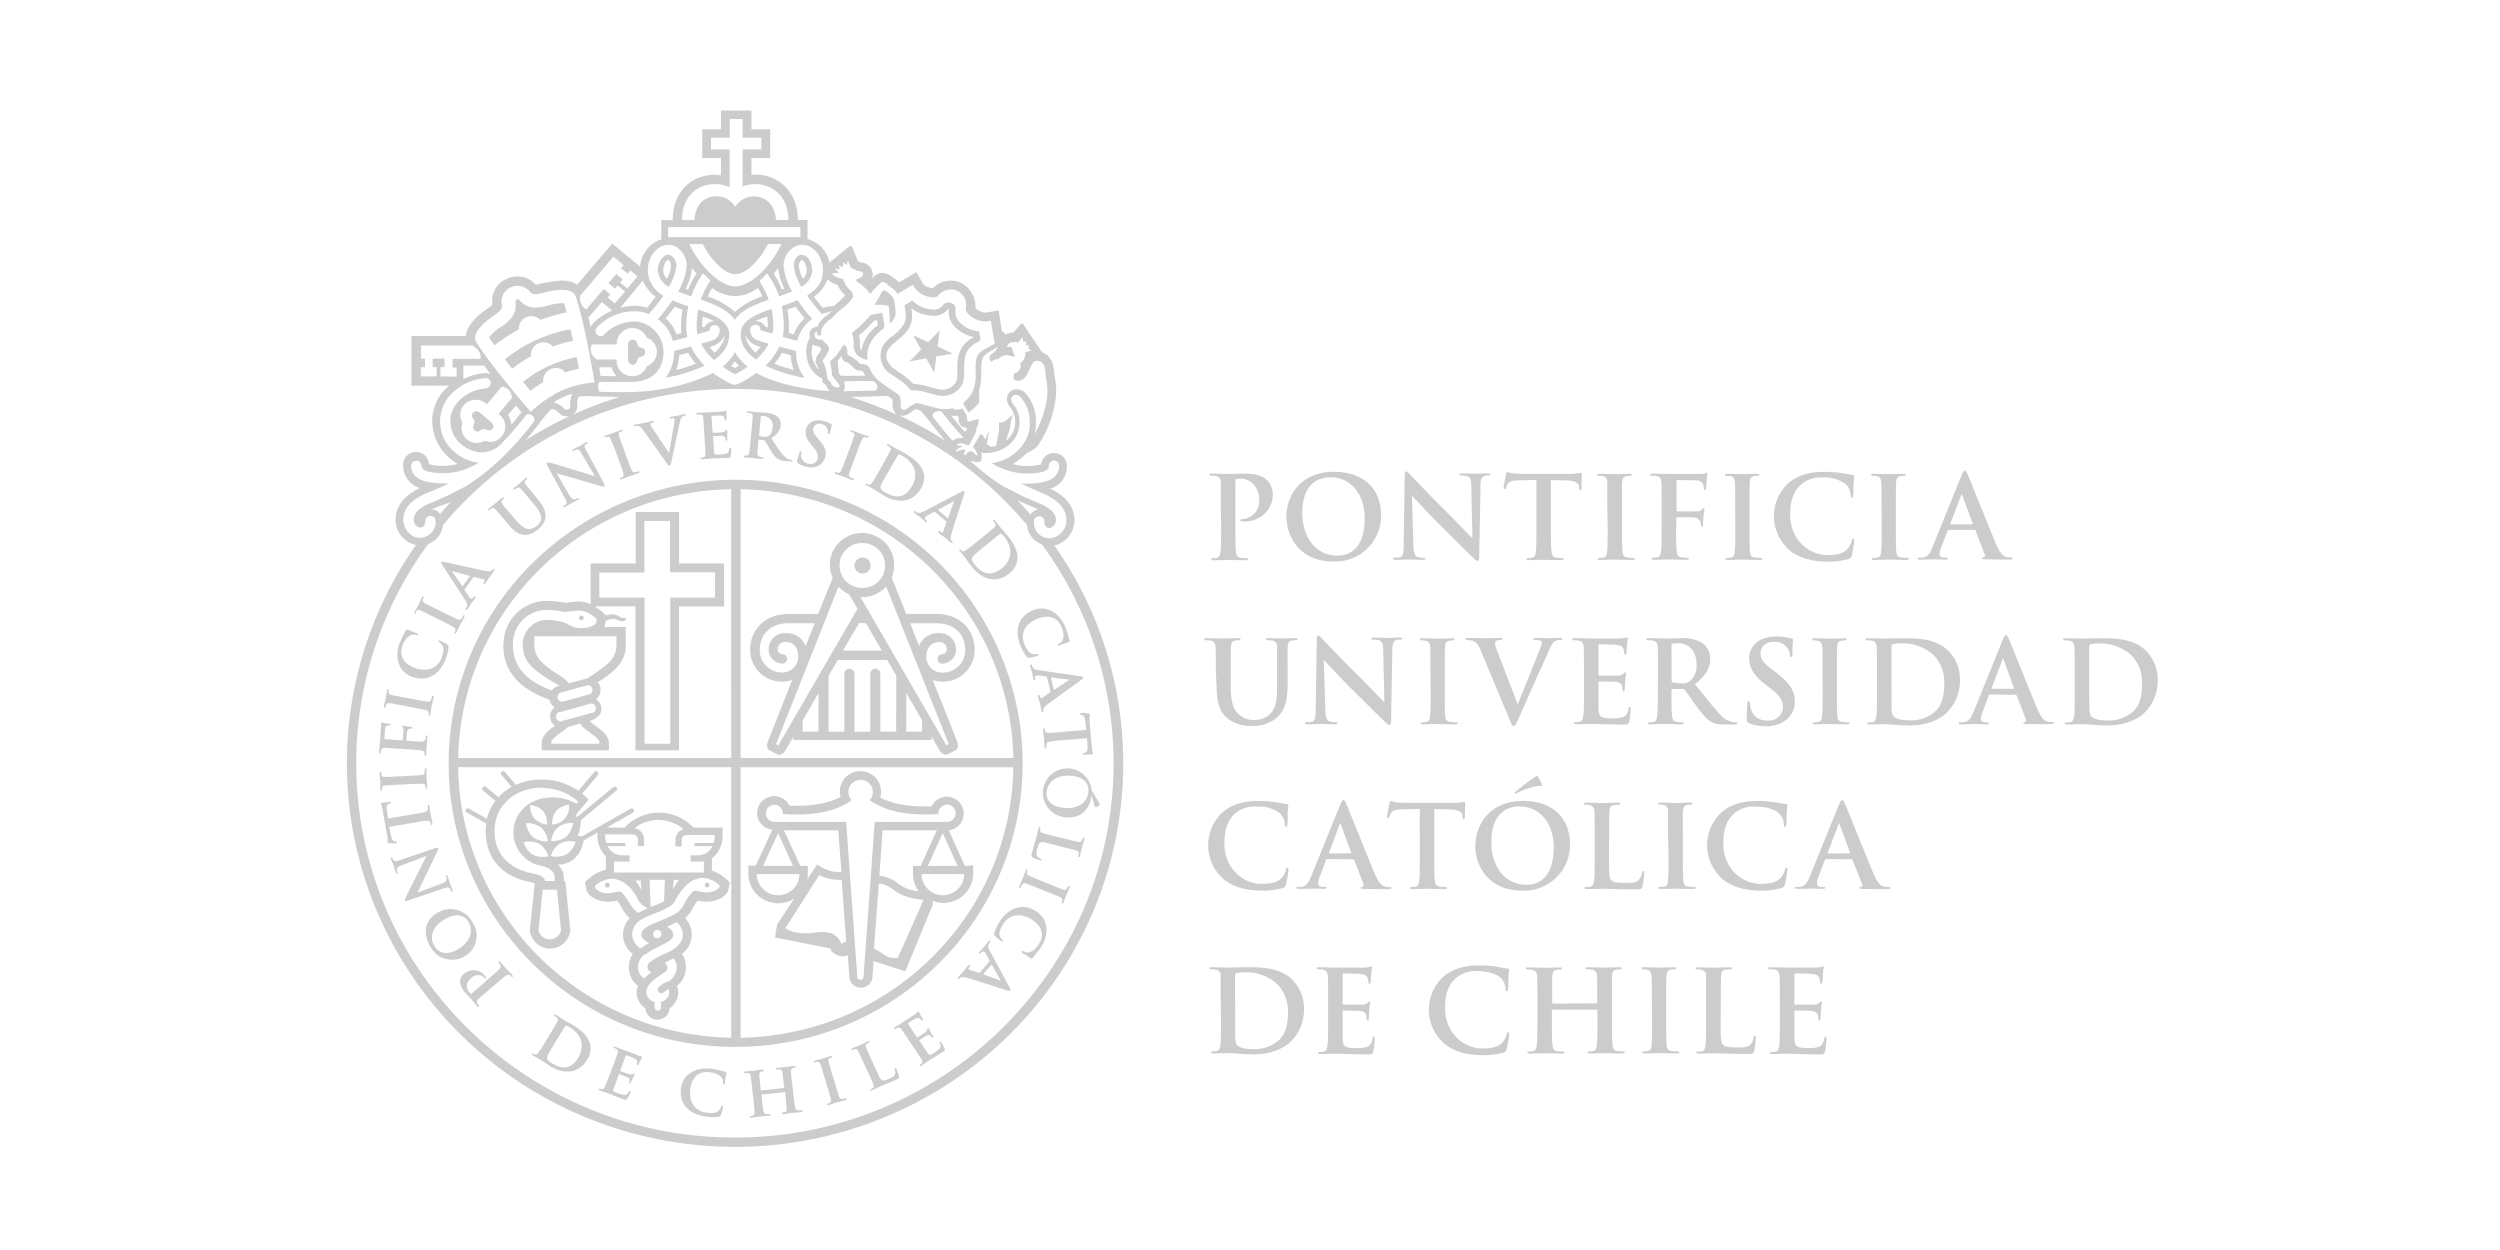 <svg id="Capa_1" data-name="Capa 1" xmlns="http://www.w3.org/2000/svg" viewBox="0 0 800 400"><defs><style>.cls-1,.cls-2{fill:#ccc;}.cls-1{fill-rule:evenodd;}</style></defs><g id="Symbols-Mobile"><g id="_01-Navegación_Organismos_Footer_Main_Mobile_" data-name="01-Navegación/Organismos/Footer/Main/Mobile📱"><g id="Forma-Blanco"><path id="Path" class="cls-1" d="M390.65,162.09v-7.68a1.82,1.82,0,0,0-1.56-2.08,6.94,6.94,0,0,0-1.44-.11c-.41,0-.62,0-.62-.34s.25-.32.8-.32c2,0,4.31.1,5.34.1,1.55,0,3.67-.1,5.36-.1,4.66,0,6.31,1.53,6.89,2.09a6.28,6.28,0,0,1,1.86,4.34,8.55,8.55,0,0,1-2.6,6.39,8.78,8.78,0,0,1-6.51,2.46h-.78c-.18,0-.45,0-.45-.32s.27-.42,1.05-.42a5.77,5.77,0,0,0,4.95-6,7,7,0,0,0-2.19-5.49,5.48,5.48,0,0,0-3.7-1.43,5.39,5.39,0,0,0-1.44.16c-.19,0-.3.29-.3.69v14.64c0,3.36,0,6.25.19,7.81.11,1,.34,1.83,1.44,2a13.33,13.33,0,0,0,1.88.14c.42,0,.61.13.61.29s-.29.37-.71.37c-2.44,0-4.78-.1-5.74-.1s-3.11.1-4.66.1c-.49,0-.73-.1-.73-.37s.14-.29.59-.29a5.39,5.39,0,0,0,1.32-.14c.74-.15.93-1,1.07-2,.19-1.53.19-4.42.19-7.78Z"/><path id="Shape" class="cls-2" d="M436.72,166c0-8.19-4.77-13.27-10.88-13.27-4.26,0-9.11,2.33-9.11,11.44,0,7.68,4.26,13.64,11.38,13.64,2.58,0,8.58-1.24,8.58-11.81m-25.06-.69c0-6.25,4.19-14.33,15.28-14.33,9.22,0,15,5.3,15,13.67a14.36,14.36,0,0,1-4.33,10.84,14.7,14.7,0,0,1-11,4.18c-10.62,0-14.91-7.86-14.91-14.35"/><path id="Path-2" data-name="Path" class="cls-1" d="M452.27,174.16c.08,2.86.56,3.81,1.3,4.07a5.93,5.93,0,0,0,1.92.25c.41,0,.63,0,.63.29s-.34.37-.85.37c-2.41,0-3.89-.11-4.67-.11-.34,0-2.08.11-4,.11-.48,0-.82,0-.82-.37s.21-.29.59-.29a6.6,6.6,0,0,0,1.66-.18c1-.3,1.12-1.36,1.15-4.53l.33-21.66c0-.72.12-1.24.49-1.24s.73.47,1.37,1.13,6.06,6.44,11.47,11.75c2.52,2.49,7.51,7.76,8.15,8.33h.19l-.38-16.42c0-2.23-.37-2.92-1.26-3.29a6.15,6.15,0,0,0-2-.21c-.45,0-.59-.11-.59-.34s.41-.32,1-.32c1.92,0,3.7.1,4.47.1.41,0,1.81-.1,3.63-.1.48,0,.85,0,.85.32s-.22.34-.67.34a4.07,4.07,0,0,0-1.1.1c-1,.3-1.34,1.06-1.37,3.08l-.42,23c0,.8-.14,1.14-.48,1.14a2.49,2.49,0,0,1-1.26-.81c-2.33-2.2-7.06-7-10.88-10.76s-8.15-8.52-8.81-9.21h-.11Z"/><path id="Path-3" data-name="Path" class="cls-1" d="M491.66,153.57l-5.52.15c-2.15,0-3,.26-3.59,1.06a4.1,4.1,0,0,0-.62,1.28.4.4,0,0,1-.42.44c-.24,0-.33-.18-.33-.6s.7-3.9.78-4.19.22-.71.45-.71a8.34,8.34,0,0,0,1.55.45c1.08.11,2.49.18,3.7.18h14.66a16.36,16.36,0,0,0,3.56-.36c.26,0,.3.23.3.76s-.11,3.31-.11,4.24c0,.37-.11.6-.34.6s-.36-.18-.41-.74v-.4c-.08-.95-1.07-2-4.37-2l-4.66-.11v15c0,3.35,0,6.26.19,7.82.1,1,.32,1.83,1.44,2a13.22,13.22,0,0,0,1.88.14c.41,0,.59.12.59.31s-.29.35-.7.35c-2.44,0-4.77-.11-5.81-.11s-3.19.11-4.66.11c-.49,0-.73-.11-.73-.35s.14-.31.57-.31a5.5,5.5,0,0,0,1.34-.14c.74-.15,1-1,1.07-2,.19-1.53.19-4.44.19-7.79Z"/><path id="Path-4" data-name="Path" class="cls-1" d="M514.34,162.09v-7.68c0-1.1-.45-1.87-1.28-2a5.29,5.29,0,0,0-1.32-.14c-.37,0-.59,0-.59-.37s.3-.29.89-.29c1.4,0,3.74.1,4.82.1s3.1-.1,4.5-.1c.48,0,.78,0,.78.29s-.23.37-.59.37a5.25,5.25,0,0,0-1.12.11c-1,.18-1.29.79-1.37,2.08s0,2.2,0,7.68v6.45c0,3.54,0,6.44.14,8,.11,1,.38,1.64,1.48,1.79a15,15,0,0,0,1.9.14c.4,0,.59.12.59.29s-.3.37-.7.37c-2.44,0-4.78-.11-5.79-.11s-3.18.11-4.66.11c-.48,0-.73-.11-.73-.37s.14-.29.59-.29a5.8,5.8,0,0,0,1.32-.14c.75-.15,1-.77,1.07-1.83.19-1.53.19-4.43.19-8Z"/><path id="Path-5" data-name="Path" class="cls-1" d="M536.36,168.54c0,3.51,0,6.25.19,7.79.11,1.06.33,1.86,1.45,2a14.26,14.26,0,0,0,1.85.14c.48,0,.62.12.62.29s-.25.37-.81.37c-2.33,0-4.66-.11-5.63-.11s-3.29.11-4.66.11c-.53,0-.78-.08-.78-.37s.14-.29.55-.29a6,6,0,0,0,1.33-.14c.73-.15.93-1,1.07-2,.19-1.54.19-4.28.19-7.79v-6.45c0-5.54,0-6.57-.08-7.68s-.37-1.82-1.55-2.08a7,7,0,0,0-1.45-.11c-.37,0-.63,0-.63-.29s.31-.37.85-.37c1.93,0,4.26.1,5.33.1H544a7.34,7.34,0,0,0,1.55-.15,2.32,2.32,0,0,1,.61-.21c.14,0,.25.13.25.32s-.19.69-.3,1.64c0,.37-.1,2.54-.18,3s-.11.52-.38.52-.32-.19-.35-.6a3.27,3.27,0,0,0-.24-1.38,2.66,2.66,0,0,0-2.44-1.09l-5.7-.11c-.22,0-.33.11-.33.51v9.21c0,.22,0,.32.27.32h6.4a2,2,0,0,0,1.56-.66c.18-.21.26-.37.48-.37s.21.11.21.33-.18,1.13-.29,2.27c-.08.74-.14,2.41-.14,2.67s0,.69-.37.69-.3-.24-.3-.5a4,4,0,0,0-.22-1.14,2.19,2.19,0,0,0-1.89-1.32c-.92-.11-4.85-.11-5.47-.11-.19,0-.27.08-.27.34Z"/><path id="Path-6" data-name="Path" class="cls-1" d="M555.25,162.09c0-5.54,0-6.57-.08-7.68s-.45-1.87-1.26-2a4.93,4.93,0,0,0-1.33-.14c-.38,0-.59,0-.59-.37s.29-.29.88-.29c1.42,0,3.75.1,4.82.1s3.11-.1,4.52-.1c.49,0,.78,0,.78.29s-.23.37-.6.37a5.16,5.16,0,0,0-1.11.11c-1,.18-1.3.79-1.37,2.08s-.07,2.2-.07,7.68v6.45c0,3.54,0,6.44.14,8,.12,1,.37,1.64,1.55,1.79a14.73,14.73,0,0,0,1.88.14c.41,0,.59.12.59.29s-.28.37-.7.37c-2.44,0-4.77-.11-5.78-.11s-3.11.11-4.66.11c-.47,0-.73-.11-.73-.37s.14-.29.59-.29a6,6,0,0,0,1.33-.14c.73-.15,1-.77,1.08-1.83.18-1.53.18-4.43.18-8Z"/><path id="Path-7" data-name="Path" class="cls-1" d="M572.26,175.67a14.36,14.36,0,0,1-.25-20.81c2.66-2.41,6.22-3.87,11.69-3.87a38.78,38.78,0,0,1,5.38.35c1.39.19,2.58.52,3.69.63.41,0,.55.22.55.43s-.11.74-.17,2,0,3.23-.13,4-.11.83-.43.83-.37-.3-.37-.8a5.22,5.22,0,0,0-1.45-3.37,11.18,11.18,0,0,0-7.51-2.27,9.74,9.74,0,0,0-7,2.33c-2.71,2.45-3.41,5.93-3.41,9.48,0,8.69,6.7,13,11.66,13,3.3,0,5.29-.37,6.78-2.06a6.41,6.41,0,0,0,1.26-2.41c.11-.59.18-.74.48-.74s.33.26.33.55a33.44,33.44,0,0,1-.81,4.87,1.33,1.33,0,0,1-1,1.06,21.72,21.72,0,0,1-6.66.84c-5.07,0-9.33-1.1-12.7-4"/><path id="Path-8" data-name="Path" class="cls-1" d="M602.09,162.09c0-5.54,0-6.57-.08-7.68s-.45-1.87-1.26-2a5,5,0,0,0-1.34-.14c-.37,0-.59,0-.59-.37s.3-.29.89-.29c1.41,0,3.74.1,4.8.1s3.11-.1,4.52-.1c.49,0,.78,0,.78.29s-.22.37-.59.37a5.07,5.07,0,0,0-1.1.11c-1,.18-1.31.79-1.37,2.08s-.08,2.2-.08,7.68v6.45c0,3.54,0,6.44.14,8,.13,1,.37,1.64,1.56,1.79a14.73,14.73,0,0,0,1.88.14c.4,0,.59.12.59.29s-.3.37-.7.37c-2.44,0-4.77-.11-5.78-.11s-3.11.11-4.67.11c-.48,0-.73-.11-.73-.37s.14-.29.59-.29a6,6,0,0,0,1.34-.14c.73-.15,1-.77,1.07-1.83.19-1.53.19-4.43.19-8Z"/><path id="Shape-2" data-name="Shape" class="cls-2" d="M631.09,167.76c.19,0,.22-.09.19-.21l-3.34-9c0-.15,0-.32-.17-.32s-.19.17-.24.32l-3.4,9c0,.16,0,.25.15.25Zm-7.55,1.84c-.19,0-.25,0-.33.3l-2,5.17a6.9,6.9,0,0,0-.56,2.23c0,.66.34,1.13,1.55,1.13h.54c.46,0,.56,0,.56.3s-.21.36-.62.36c-1.18,0-2.78-.1-3.93-.1-.4,0-2.44.1-4.37.1-.48,0-.7-.07-.7-.36s.14-.3.45-.3h1.14c1.71-.23,2.41-1.53,3.11-3.3l9.32-23c.45-1.06.67-1.53,1-1.53s.55.32.93,1.17c.88,2,6.81,16.89,9.17,22.48,1.41,3.29,2.49,3.81,3.26,4a7.48,7.48,0,0,0,1.56.14c.29,0,.48,0,.48.29s-.33.37-1.71.37-4,0-7-.07c-.66,0-1.1,0-1.1-.3s.14-.29.51-.32a.6.6,0,0,0,.33-.84l-2.95-7.76a.35.35,0,0,0-.38-.24Z"/><path id="Path-9" data-name="Path" class="cls-1" d="M389.06,214.76c0-5.56,0-6.59-.07-7.68s-.38-1.83-1.56-2.09a8.73,8.73,0,0,0-1.44-.11c-.41,0-.63,0-.63-.32s.25-.34.81-.34c2,0,4.29.11,5.4.11s3.23-.11,4.55-.11c.56,0,.82,0,.82.34s-.21.32-.59.32a6.36,6.36,0,0,0-1.07.11c-1,.18-1.3.8-1.37,2.09s-.07,2.19-.07,7.68v5.11c0,5.32,1.07,7.54,2.89,9a6.89,6.89,0,0,0,4.66,1.54,7.35,7.35,0,0,0,5.11-2c2-2,2.15-5.3,2.15-9.08V207.06a1.84,1.84,0,0,0-1.56-2.09,8.42,8.42,0,0,0-1.33-.1c-.41,0-.64,0-.64-.33s.26-.33.79-.33c1.88,0,4.22.1,4.25.1.45,0,2.78-.1,4.23-.1.51,0,.77,0,.77.33s-.22.33-.67.33a6.46,6.46,0,0,0-1.07.1c-1,.19-1.29.8-1.37,2.09s0,2.2,0,7.68v3.92c0,4.05-.4,8.37-3.51,11a11.27,11.27,0,0,1-7.69,2.63,12,12,0,0,1-8.23-2.54c-1.89-1.67-3.29-4.37-3.29-9.69Z"/><path id="Path-10" data-name="Path" class="cls-1" d="M424.1,226.83c.08,2.86.56,3.79,1.29,4a6,6,0,0,0,1.93.26c.4,0,.64,0,.64.3s-.35.37-.86.37c-2.41,0-3.89-.11-4.66-.11-.34,0-2.09.11-4,.11-.49,0-.81,0-.81-.37s.23-.3.59-.3a6.6,6.6,0,0,0,1.66-.18c1-.29,1.12-1.35,1.15-4.61l.34-21.65c0-.74.11-1.25.47-1.25s.75.48,1.38,1.12,6.07,6.46,11.48,11.75c2.51,2.49,7.5,7.68,8.14,8.34H443l-.37-16.41c0-2.25-.38-2.94-1.26-3.31a6.48,6.48,0,0,0-2-.21c-.45,0-.59-.11-.59-.32s.39-.34.94-.34c1.93,0,3.72.11,4.5.11.4,0,1.8-.11,3.62-.11.48,0,.85,0,.85.34s-.23.32-.66.32a3.81,3.81,0,0,0-1.12.11c-1,.29-1.32,1.06-1.37,3.07l-.41,23c0,.79-.14,1.13-.48,1.13a2.49,2.49,0,0,1-1.26-.8c-2.33-2.19-7.07-7-10.88-10.75s-8.14-8.52-8.81-9.21h-.11Z"/><path id="Path-11" data-name="Path" class="cls-1" d="M457.74,214.76c0-5.56,0-6.59-.08-7.68s-.45-1.86-1.26-2a5.44,5.44,0,0,0-1.33-.16c-.38,0-.6,0-.6-.37s.3-.29.89-.29c1.42,0,3.75.11,4.82.11s3.11-.11,4.52-.11c.47,0,.76,0,.76.29s-.21.37-.59.37a8.2,8.2,0,0,0-1.1.11c-1,.18-1.29.8-1.37,2.09s-.08,2.19-.08,7.68v6.39c0,3.54,0,6.43.16,8,.11,1,.37,1.64,1.55,1.8a15,15,0,0,0,1.89.15c.4,0,.59.11.59.29s-.3.37-.7.37c-2.44,0-4.78-.12-5.77-.12s-3.11.12-4.66.12c-.5,0-.75-.12-.75-.37s.14-.29.59-.29a6,6,0,0,0,1.34-.15c.73-.16,1-.77,1.07-1.83.19-1.54.19-4.43.19-8Z"/><path id="Path-12" data-name="Path" class="cls-1" d="M473.67,207.74c-.85-2-1.55-2.41-2.81-2.78a5,5,0,0,0-1.45-.15c-.32,0-.43-.11-.43-.34s.4-.33,1-.33c2,0,4.07.11,5.36.11.92,0,2.71-.11,4.56-.11.43,0,.84,0,.84.33s-.22.34-.55.34a2.48,2.48,0,0,0-1.44.26.83.83,0,0,0-.37.76,10.15,10.15,0,0,0,.85,2.81l6.37,16.61h.14c1.56-4,6.41-15.81,7.29-18.22a4.48,4.48,0,0,0,.35-1.35.71.71,0,0,0-.49-.69,4.52,4.52,0,0,0-1.55-.18c-.33,0-.62,0-.62-.3s.32-.37,1-.37c1.87,0,3.42.11,3.91.11s2.36-.11,3.46-.11c.48,0,.78,0,.78.33s-.22.34-.59.34a3.08,3.08,0,0,0-1.8.44c-.49.32-1,.94-2,3.29-1.45,3.44-2.44,5.4-4.45,9.9-2.36,5.35-4.1,9.34-4.92,11.15-1,2.14-1.19,2.72-1.7,2.72s-.71-.52-1.41-2.22Z"/><path id="Path-13" data-name="Path" class="cls-1" d="M506.86,214.76c0-5.56,0-6.59-.08-7.68s-.37-1.83-1.55-2.09a8.61,8.61,0,0,0-1.43-.11c-.42,0-.64,0-.64-.32s.26-.34.82-.34c2,0,4.29.11,5.34.11h9.24c.53-.05,1.05-.13,1.56-.23a3.9,3.9,0,0,1,.59-.14c.19,0,.23.14.23.32s-.18.71-.31,2.38c0,.37-.11,2-.17,2.43a.38.38,0,0,1-.37.4c-.27,0-.34-.18-.34-.52a3.88,3.88,0,0,0-.22-1.31c-.27-.66-.62-1.1-2.47-1.32-.64-.08-4.53-.15-5.26-.15-.2,0-.28.12-.28.37v9.21c0,.25,0,.4.28.4h5.93a2.65,2.65,0,0,0,1.77-.55c.25-.29.4-.48.59-.48s.26,0,.26.31-.18.8-.31,2.66c0,.73-.14,2.19-.14,2.45s0,.69-.32.69-.35-.13-.35-.32a8.45,8.45,0,0,0-.14-1.32c-.18-.74-.71-1.27-2.08-1.43-.7,0-4.37-.11-5.25-.11-.19,0-.24.16-.24.37v8.37c.08,2.52.69,3.08,4.46,3.08a9.27,9.27,0,0,0,3.47-.45c1-.43,1.42-1.2,1.66-2.7.08-.4.16-.54.42-.54s.3.29.3.64a27.73,27.73,0,0,1-.48,4.07c-.27.94-.59.94-2,.94-5.58,0-8.07-.21-10.26-.21-.84,0-3.11.12-4.66.12-.48,0-.75-.12-.75-.37s.14-.29.59-.29a6,6,0,0,0,1.34-.15c.73-.16.92-1,1.07-2,.19-1.53.19-4.42.19-7.78Z"/><path id="Shape-3" data-name="Shape" class="cls-2" d="M534.92,217.64c0,.4,0,.56.34.67a10.15,10.15,0,0,0,2.8.36,3.69,3.69,0,0,0,2.64-.63,6.39,6.39,0,0,0,2.18-5.48c0-5.19-3.49-6.7-5.66-6.7a9.9,9.9,0,0,0-2,.14c-.26,0-.34.23-.34.53Zm-4.37-2.88c0-5.56,0-6.59-.08-7.68s-.36-1.83-1.55-2.09a8.77,8.77,0,0,0-1.45-.11c-.4,0-.62,0-.62-.32s.25-.34.81-.34c2,0,4.3.11,5.07.11,1.26,0,4.07-.11,5.22-.11a11.91,11.91,0,0,1,6.81,1.54,6.34,6.34,0,0,1,2.52,5c0,2.7-1.15,5.19-4.89,8.19,3.3,4.1,5.85,7.35,8,9.63a6.83,6.83,0,0,0,5.18,2.59c.29,0,.43.11.43.29s-.25.37-.68.37h-3.53a7.42,7.42,0,0,1-4-.71c-1.56-.84-3-2.54-5.07-5.37-1.48-2-3.11-4.5-3.67-5a.76.76,0,0,0-.67-.26h-3.22c-.18,0-.29,0-.29.29v.39c0,3.39,0,6.28.19,7.81.1,1.06.34,1.86,1.44,2q.9.12,1.8.15c.32,0,.46.11.46.29s-.25.37-.75.37c-2.13,0-4.88-.12-5.43-.12s-3.1.12-4.52.12c-.48,0-.73-.12-.73-.37s.14-.29.58-.29a6,6,0,0,0,1.33-.15c.75-.16.93-1,1.07-2,.19-1.53.19-4.42.19-7.78Z"/><path id="Path-14" data-name="Path" class="cls-1" d="M559.66,231.36c-.6-.26-.71-.45-.71-1.24,0-2,.16-4.21.19-4.8s.15-.95.45-.95.37.32.37.63a7.34,7.34,0,0,0,.33,1.86,5.09,5.09,0,0,0,5.3,3.7,4.56,4.56,0,0,0,3.38-1,4.43,4.43,0,0,0,1.58-3.14c0-1.78-.56-3.51-3.64-5.85l-1.7-1.32c-4.07-3.07-5.48-5.7-5.48-8.66,0-4,3.4-6.91,8.55-6.91a17.77,17.77,0,0,1,4.92.63c.35,0,.53.17.53.43s-.15,1.53-.15,4.39c0,.8-.11,1.09-.41,1.09s-.37-.21-.37-.66a4.44,4.44,0,0,0-1-2.41,4.68,4.68,0,0,0-4.05-1.78c-2.73,0-4.39,1.53-4.39,3.76,0,1.67.85,3,3.91,5.27l1,.77c4.45,3.39,6.08,5.85,6.08,9.32a7.38,7.38,0,0,1-3.48,6.36,10.69,10.69,0,0,1-5.89,1.53,13,13,0,0,1-5.4-1"/><path id="Path-15" data-name="Path" class="cls-1" d="M583.21,214.76c0-5.56,0-6.59-.07-7.68s-.44-1.86-1.26-2a5.36,5.36,0,0,0-1.32-.16c-.38,0-.61,0-.61-.37s.3-.29.9-.29c1.4,0,3.73.11,4.81.11s3.1-.11,4.52-.11c.48,0,.78,0,.78.29s-.24.37-.59.37a8.33,8.33,0,0,0-1.12.11c-1,.18-1.29.8-1.37,2.09s-.08,2.19-.08,7.68v6.39c0,3.54,0,6.43.16,8,.1,1,.37,1.64,1.47,1.8a14.88,14.88,0,0,0,1.88.15c.42,0,.61.11.61.29s-.3.37-.72.37c-2.44,0-4.77-.12-5.76-.12s-3.19.12-4.67.12c-.48,0-.74-.12-.74-.37s.15-.29.59-.29A6,6,0,0,0,582,231c.74-.16,1-.77,1.07-1.83.18-1.54.18-4.43.18-8Z"/><path id="Shape-4" data-name="Shape" class="cls-2" d="M605.29,218.78v7.39a7.76,7.76,0,0,0,.42,2.78c.48.69,1.91,1.53,4.85,1.53a11.89,11.89,0,0,0,8.5-2.64c2.38-2,3.11-5.33,3.11-9.09a12.38,12.38,0,0,0-3.54-9.21,14.84,14.84,0,0,0-10.53-3.66,9.62,9.62,0,0,0-2.39.26.64.64,0,0,0-.45.72v7.33Zm-4.67-4c0-5.56,0-6.59-.07-7.68s-.38-1.83-1.56-2.09a8.73,8.73,0,0,0-1.44-.11c-.41,0-.64,0-.64-.32s.26-.34.82-.34c2,0,4.29.11,5.34.11s3.48-.11,5.7-.11c4.66,0,10.8,0,14.83,4.18a12.86,12.86,0,0,1,3.59,9.21,14.49,14.49,0,0,1-4,10.22c-1.71,1.72-5.54,4.31-12.43,4.31-2.71,0-6-.44-7.88-.44-.86,0-3.19.12-4.67.12-.48,0-.74-.12-.74-.37s.15-.29.59-.29a6,6,0,0,0,1.34-.15c.74-.16.93-1,1.07-2,.18-1.53.18-4.42.18-7.78Z"/><path id="Shape-5" data-name="Shape" class="cls-2" d="M644.31,220.42c.18,0,.21-.1.18-.21l-3.32-9.05c0-.13-.08-.32-.19-.32s-.19.19-.22.32l-3.42,9c0,.16,0,.26.16.26Zm-7.56,1.83c-.17,0-.25,0-.33.29l-2,5.24a7.44,7.44,0,0,0-.55,2.23c0,.66.33,1.13,1.48,1.13h.56c.44,0,.55,0,.55.3s-.22.37-.63.37c-1.18,0-2.78-.11-3.91-.11-.42,0-2.46.11-4.39.11-.48,0-.7,0-.7-.37s.16-.3.45-.3a6.29,6.29,0,0,0,1.15-.07c1.7-.23,2.4-1.46,3.11-3.29l9.33-23c.44-1.06.67-1.53,1-1.53s.56.32.93,1.16c.88,2,6.81,16.9,9.19,22.49,1.39,3.3,2.47,3.81,3.24,4a9.17,9.17,0,0,0,1.56.16c.29,0,.48,0,.48.29s-.33.37-1.69.37h-7c-.67,0-1.12,0-1.12-.29s.16-.3.51-.34a.6.6,0,0,0,.37-.34.56.56,0,0,0,0-.49l-3-7.68a.35.35,0,0,0-.36-.26Z"/><path id="Shape-6" data-name="Shape" class="cls-2" d="M668.55,218.78c0,3.87,0,6.7.08,7.39A7.76,7.76,0,0,0,669,229c.48.69,1.92,1.53,4.85,1.53a11.89,11.89,0,0,0,8.52-2.64c2.36-2,3.1-5.33,3.1-9.09a12.26,12.26,0,0,0-3.56-9.21,14.77,14.77,0,0,0-10.5-3.66,9.28,9.28,0,0,0-2.41.26.65.65,0,0,0-.45.72v7.33Zm-4.66-4c0-5.56,0-6.59-.08-7.68s-.35-1.83-1.55-2.09a8.77,8.77,0,0,0-1.45-.11c-.4,0-.62,0-.62-.32s.25-.34.81-.34c2,0,4.31.11,5.33.11s3.48-.11,5.71-.11c4.66,0,10.8,0,14.84,4.18a12.89,12.89,0,0,1,3.59,9.21,14.4,14.4,0,0,1-4,10.22c-1.69,1.72-5.55,4.31-12.43,4.31-2.71,0-6-.44-7.9-.44-.84,0-3.11.12-4.66.12-.49,0-.74-.12-.74-.37s.14-.29.58-.29a6,6,0,0,0,1.34-.15c.74-.16.93-1,1.08-2,.18-1.53.18-4.42.18-7.78Z"/><path id="Path-16" data-name="Path" class="cls-1" d="M391.21,281a14.36,14.36,0,0,1-.25-20.81c2.66-2.42,6.22-3.88,11.69-3.88a37,37,0,0,1,5.36.37c1.42.18,2.6.5,3.7.63.42,0,.56.21.56.43s-.11.73-.19,2,0,3.22-.1,3.95-.11.84-.44.84-.37-.29-.37-.81a5.27,5.27,0,0,0-1.45-3.37,11.17,11.17,0,0,0-7.51-2.25,9.76,9.76,0,0,0-7,2.25c-2.71,2.46-3.4,5.93-3.4,9.48,0,8.71,6.68,13,11.65,13,3.3,0,5.29-.37,6.78-2a6.34,6.34,0,0,0,1.26-2.41c.11-.6.17-.74.47-.74s.34.26.34.55a36.23,36.23,0,0,1-.81,4.86,1.28,1.28,0,0,1-1,1.06,21.82,21.82,0,0,1-6.67.84c-5.07,0-9.33-1.09-12.7-4"/><path id="Shape-7" data-name="Shape" class="cls-2" d="M432.23,273.07c.19,0,.22-.1.19-.21l-3.35-9c0-.16,0-.34-.18-.34s-.19.18-.22.34l-3.4,9c0,.16,0,.26.15.26Zm-7.55,1.83c-.19,0-.27.08-.33.29l-2,5.24a6.9,6.9,0,0,0-.56,2.23c0,.66.33,1.13,1.56,1.13h.56c.45,0,.56.08.56.3s-.22.36-.62.36c-1.2,0-2.79-.1-3.94-.1-.4,0-2.44.1-4.36.1-.49,0-.7-.07-.7-.36s.14-.3.43-.3a7.36,7.36,0,0,0,1.15,0c1.71-.21,2.41-1.53,3.11-3.28l9.33-23c.45-1.06.67-1.46,1-1.46s.56.32.93,1.17c.87,2,6.81,16.89,9.17,22.5,1.42,3.28,2.49,3.81,3.27,4a8.06,8.06,0,0,0,1.55.15c.3,0,.48,0,.48.29s-.34.37-1.71.37-4,0-7-.08c-.67,0-1.11,0-1.11-.29s.14-.29.52-.32a.65.65,0,0,0,.36-.35.59.59,0,0,0,0-.5l-2.95-7.75a.34.34,0,0,0-.37-.26Z"/><path id="Path-17" data-name="Path" class="cls-1" d="M454.33,258.85l-5.51.14c-2.15.08-3.11.26-3.59,1.06a4,4,0,0,0-.63,1.29.39.39,0,0,1-.42.43c-.23,0-.32-.17-.32-.58s.7-3.92.77-4.21.22-.69.44-.69a9.15,9.15,0,0,0,1.55.44c1.08.11,2.48.19,3.7.19H465a17,17,0,0,0,3.56-.37c.25,0,.3.21.3.77s-.13,3.28-.13,4.23c0,.37-.11.59-.32.59s-.38-.19-.41-.72V261c-.07-.95-1.09-2-4.37-2l-4.66-.11v15c0,3.36,0,6.25.17,7.83.13,1,.34,1.83,1.45,2,.63.07,1.26.12,1.89.13.41,0,.6.11.6.3s-.3.36-.72.36c-2.44,0-4.77-.1-5.8-.1s-3.11.1-4.66.1c-.5,0-.75-.1-.75-.36s.14-.3.59-.3a7.51,7.51,0,0,0,1.34-.13c.73-.16,1-1,1.07-2,.19-1.54.19-4.43.19-7.79Z"/><path id="Shape-8" data-name="Shape" class="cls-2" d="M493.37,251c.21.43,0,.54-.19.54a6.63,6.63,0,0,0-1.26,0,22.47,22.47,0,0,0-6.33,2.16,2.7,2.7,0,0,1-.62.29.23.23,0,0,1-.23-.21c0-.16.16-.29.34-.48a70.11,70.11,0,0,1,6-4.61,1.56,1.56,0,0,1,.74-.33c.27,0,.33.12.51.44a22.4,22.4,0,0,1,1.08,2.2m3.81,20.33c0-8.2-4.78-13.28-10.89-13.28-4.25,0-9.1,2.35-9.1,11.45,0,7.68,4.25,13.64,11.36,13.64,2.59,0,8.58-1.24,8.58-11.81m-25.06-.69c0-6.26,4.18-14.34,15.3-14.34,9.21,0,14.95,5.31,14.95,13.68A14.34,14.34,0,0,1,498,280.8,14.7,14.7,0,0,1,487,285c-10.61,0-14.92-7.86-14.92-14.33"/><path id="Path-18" data-name="Path" class="cls-1" d="M514.87,273.84c0,4.69,0,7.2.77,7.86s1.56.82,4.48.82c2,0,3.4,0,4.34-1a4.79,4.79,0,0,0,1-2.2c0-.32.11-.55.4-.55s.3.19.3.63a27.12,27.12,0,0,1-.56,4.21c-.22.8-.4,1-2.33,1-5.33,0-7.77-.21-10.77-.21-.84,0-3.11.1-4.67.1-.48,0-.73-.1-.73-.36s.14-.3.59-.3a5.81,5.81,0,0,0,1.32-.15c.75-.14.94-.95,1.09-2,.19-1.54.19-4.43.19-7.79v-6.43c0-5.56,0-6.59-.08-7.76s-.37-1.83-1.55-2.07a5.56,5.56,0,0,0-1.22-.13c-.4,0-.62,0-.62-.32s.25-.34.81-.34c1.73,0,4.07.13,5.07.13s3.59-.13,5-.13c.52,0,.78,0,.78.34s-.23.32-.67.32a10,10,0,0,0-1.44.13c-1,.17-1.29.8-1.37,2.07s-.08,2.2-.08,7.76Z"/><path id="Path-19" data-name="Path" class="cls-1" d="M533.78,267.41v-7.76c0-1.17-.43-1.86-1.26-2a5.38,5.38,0,0,0-1.33-.16c-.36,0-.59,0-.59-.35s.29-.31.9-.31c1.4,0,3.73.13,4.8.13s3.11-.13,4.52-.13c.49,0,.78,0,.78.31s-.23.35-.59.35a8.49,8.49,0,0,0-1.12.11c-1,.19-1.29.82-1.37,2.09s0,2.2,0,7.76v6.43c0,3.55,0,6.44.16,8,.11,1,.37,1.64,1.48,1.78a14.89,14.89,0,0,0,1.89.15c.41,0,.58.11.58.3s-.28.36-.7.36c-2.44,0-4.77-.1-5.77-.1s-3.19.1-4.66.1c-.48,0-.75-.1-.75-.36s.16-.3.59-.3a6,6,0,0,0,1.34-.15c.75-.14,1-.75,1.07-1.83.19-1.53.19-4.42.19-8Z"/><path id="Path-20" data-name="Path" class="cls-1" d="M550.88,281a14.35,14.35,0,0,1-.26-20.81c2.67-2.42,6.22-3.88,11.7-3.88a37.09,37.09,0,0,1,5.37.37c1.41.18,2.58.5,3.7.63.4,0,.56.21.56.43s-.11.73-.19,2,0,3.22-.11,3.95-.12.84-.45.84-.37-.29-.37-.81a5.2,5.2,0,0,0-1.45-3.37c-1.21-1.27-4.1-2.25-7.51-2.25a9.76,9.76,0,0,0-7,2.25c-2.71,2.46-3.41,5.93-3.41,9.48,0,8.71,6.7,13,11.66,13,3.3,0,5.3-.37,6.78-2a6,6,0,0,0,1.26-2.41c.11-.6.19-.74.48-.74s.33.26.33.55a33.3,33.3,0,0,1-.81,4.86,1.27,1.27,0,0,1-1,1.06,21.82,21.82,0,0,1-6.67.84c-5.07,0-9.33-1.09-12.69-4"/><path id="Shape-9" data-name="Shape" class="cls-2" d="M591.84,273.07c.19,0,.22-.1.19-.21l-3.33-9c0-.16-.08-.34-.18-.34s-.19.18-.24.34l-3.4,9c0,.16,0,.26.15.26Zm-7.55,1.83c-.19,0-.25.08-.33.29l-2,5.24a6.63,6.63,0,0,0-.54,2.23c0,.66.32,1.13,1.47,1.13h.63c.43,0,.54.08.54.3s-.22.36-.62.36c-1.18,0-2.78-.1-3.93-.1-.41,0-2.45.1-4.36.1-.49,0-.71-.07-.71-.36s.15-.3.45-.3a7.1,7.1,0,0,0,1.13,0c1.71-.21,2.41-1.53,3.11-3.28l9.33-23c.43-1.06.67-1.46,1-1.46s.56.32.94,1.17c.88,2,6.81,16.89,9.18,22.5,1.4,3.28,2.48,3.81,3.25,4a8.17,8.17,0,0,0,1.56.15c.29,0,.48,0,.48.29s-.33.37-1.71.37-4,0-7-.08c-.66,0-1.1,0-1.1-.29s.16-.29.51-.32a.61.61,0,0,0,.35-.85l-3.1-7.77a.36.36,0,0,0-.37-.26Z"/><path id="Shape-10" data-name="Shape" class="cls-2" d="M395.28,324.05v7.39a8,8,0,0,0,.4,2.79c.49.69,1.93,1.46,4.85,1.46a11.94,11.94,0,0,0,8.51-2.64c2.38-2,3.11-5.35,3.11-9.11a12.36,12.36,0,0,0-3.56-9.14,14.74,14.74,0,0,0-10.51-3.65,10.83,10.83,0,0,0-2.41.24.69.69,0,0,0-.45.74v7.31Zm-4.66-4v-7.67a1.83,1.83,0,0,0-1.56-2.09,6.94,6.94,0,0,0-1.44-.11c-.41,0-.62-.08-.62-.34s.24-.32.8-.32c2,0,4.31.11,5.34.11s3.48-.11,5.7-.11c4.66,0,10.88,0,14.85,4.16a13.07,13.07,0,0,1,3.59,9.22,14.44,14.44,0,0,1-4,10.21c-1.69,1.7-5.54,4.3-12.43,4.3-2.71,0-6.05-.43-7.9-.43-.84,0-3.11.11-4.66.11-.48,0-.73-.11-.73-.37s.14-.29.59-.29a6.5,6.5,0,0,0,1.32-.14c.75-.16.93-.95,1.07-2,.19-1.54.19-4.44.19-7.79Z"/><path id="Path-21" data-name="Path" class="cls-1" d="M425,320.06c0-5.56,0-6.58-.08-7.68s-.37-1.83-1.55-2.09a7,7,0,0,0-1.45-.11c-.4,0-.62-.08-.62-.34s.25-.32.81-.32c2,0,4.29.11,5.33.11h9.25a11.57,11.57,0,0,0,1.55-.22,3.8,3.8,0,0,1,.58-.15c.19,0,.23.15.23.34a20.9,20.9,0,0,0-.29,2.38c0,.37-.11,2-.19,2.41a.37.37,0,0,1-.37.4c-.27,0-.33-.19-.33-.51a3.94,3.94,0,0,0-.23-1.32c-.25-.66-.62-1.09-2.47-1.31-.64-.07-4.53-.15-5.26-.15-.18,0-.26.11-.26.37v9.21c0,.27,0,.4.26.4h5.93a2.62,2.62,0,0,0,1.77-.55c.26-.29.4-.48.59-.48s.26.08.26.3a26.26,26.26,0,0,0-.29,2.67c0,.74-.16,2.19-.16,2.44s0,.71-.32.71a.35.35,0,0,1-.26-.09.34.34,0,0,1-.09-.25,8.2,8.2,0,0,0-.14-1.31c-.18-.73-.7-1.29-2.08-1.42-.7-.08-4.37-.13-5.25-.13-.19,0-.22.16-.22.37v8.57c.08,2.52.67,3.07,4.44,3.07a9.61,9.61,0,0,0,3.49-.44c1-.45,1.4-1.22,1.66-2.71,0-.39.14-.55.4-.55s.3.29.3.66a27.76,27.76,0,0,1-.48,4.06c-.27,1-.59,1-2,1-5.58,0-8.07-.22-10.24-.22-.86,0-3.19.11-4.67.11-.48,0-.74-.11-.74-.37s.15-.29.59-.29a6,6,0,0,0,1.34-.14c.74-.15.91-.95,1.07-2,.19-1.54.19-4.44.19-7.79Z"/><path id="Path-22" data-name="Path" class="cls-1" d="M461.83,333.63a14.36,14.36,0,0,1-.25-20.81c2.66-2.41,6.22-3.88,11.69-3.88a37.22,37.22,0,0,1,5.38.36c1.4.19,2.58.53,3.7.63.4,0,.54.22.54.43s-.11.74-.17,2,0,3.22-.13,4-.1.83-.43.83-.37-.29-.37-.8a5.17,5.17,0,0,0-1.45-3.36c-1.23-1.29-4.1-2.28-7.51-2.28a9.73,9.73,0,0,0-7,2.28c-2.71,2.44-3.41,5.92-3.41,9.46,0,8.7,6.7,13,11.66,13,3.3,0,5.29-.37,6.78-2a6.41,6.41,0,0,0,1.26-2.41c.11-.59.19-.74.48-.74s.33.26.33.55a33.44,33.44,0,0,1-.81,4.87,1.32,1.32,0,0,1-1,1.06,21.81,21.81,0,0,1-6.67.83c-5.07,0-9.33-1.09-12.7-4"/><path id="Path-23" data-name="Path" class="cls-1" d="M510.87,321.08c.12,0,.23,0,.23-.26v-.76c0-5.56,0-6.58-.07-7.68s-.38-1.85-1.56-2.09a6.84,6.84,0,0,0-1.43-.11c-.4,0-.64-.08-.64-.34s.27-.32.78-.32c2,0,4.34.11,5.33.11s3.22-.11,4.67-.11c.51,0,.77,0,.77.32s-.21.34-.66.34a5.65,5.65,0,0,0-1.08.11c-1,.17-1.29.8-1.37,2.09s0,2.18,0,7.68v6.43c0,3.36,0,6.27.18,7.83.1,1,.34,1.83,1.44,2a17.16,17.16,0,0,0,1.9.14c.4,0,.59.13.59.29s-.3.37-.75.37c-2.41,0-4.74-.1-5.76-.1s-3.11.1-4.67.1c-.51,0-.78-.1-.78-.37s.14-.29.6-.29a6.68,6.68,0,0,0,1.33-.14c.73-.15.92-.95,1.07-2,.19-1.53.19-4.44.19-7.8v-3.21a.2.2,0,0,0-.07-.16.18.18,0,0,0-.16-.05H496.82c-.11,0-.22,0-.22.21v3.21c0,3.36,0,6.27.17,7.83.11,1,.34,1.83,1.45,2a17.16,17.16,0,0,0,1.89.14c.41,0,.59.13.59.29s-.29.37-.74.37c-2.41,0-4.74-.1-5.77-.1s-3.11.1-4.66.1c-.48,0-.75-.1-.75-.37s.14-.29.59-.29a6.7,6.7,0,0,0,1.34-.14c.73-.15.92-.95,1.07-2,.19-1.53.19-4.44.19-7.8v-6.43c0-5.56,0-6.58-.08-7.68s-.37-1.85-1.55-2.09a6.9,6.9,0,0,0-1.43-.11c-.41,0-.64-.08-.64-.34s.26-.32.78-.32c2,0,4.33.11,5.33.11s3.22-.11,4.66-.11c.53,0,.78,0,.78.32s-.22.34-.67.34a6.36,6.36,0,0,0-1.07.11c-1,.17-1.29.8-1.37,2.09s0,2.18,0,7.68v.76c0,.19.11.26.22.26Z"/><path id="Path-24" data-name="Path" class="cls-1" d="M528.59,320.06c0-5.56,0-6.58-.08-7.68s-.45-1.88-1.26-2.06a5.37,5.37,0,0,0-1.33-.14c-.36,0-.59-.08-.59-.37s.29-.29.88-.29c1.42,0,3.75.11,4.82.11s3.11-.11,4.53-.11c.48,0,.77,0,.77.29s-.23.37-.6.37a6,6,0,0,0-1.11.11c-1,.18-1.29.8-1.37,2.09s-.07,2.18-.07,7.68v6.45c0,3.53,0,6.42.15,8,.11,1,.36,1.64,1.56,1.79a13.11,13.11,0,0,0,1.88.14c.42,0,.59.11.59.29s-.28.37-.7.37c-2.44,0-4.77-.1-5.77-.1s-3.11.1-4.66.1c-.48,0-.75-.1-.75-.37s.16-.29.59-.29a5.5,5.5,0,0,0,1.34-.14c.73-.15,1-.76,1.07-1.82.19-1.54.19-4.44.19-8Z"/><path id="Path-25" data-name="Path" class="cls-1" d="M550.6,326.51c0,4.6,0,7.2.78,7.84s1.55.82,4.48.82c2,0,3.4,0,4.33-1a4.61,4.61,0,0,0,1-2.2c0-.32.11-.53.4-.53s.3.16.3.61a30,30,0,0,1-.56,4.21c-.22.8-.41,1-2.33,1-5.34,0-7.78-.21-10.78-.21-.85,0-3.11.1-4.66.1-.48,0-.75-.1-.75-.37s.16-.29.59-.29a6.13,6.13,0,0,0,1.29-.1c.75-.16.94-1,1.08-2,.18-1.53.18-4.44.18-7.78V312.41a1.82,1.82,0,0,0-1.55-2.09,5.63,5.63,0,0,0-1.23-.11c-.4,0-.62-.08-.62-.34s.26-.32.81-.32c1.74,0,4.07.11,5.07.11s3.59-.11,5-.11c.51,0,.78,0,.78.32s-.22.34-.67.34a9.73,9.73,0,0,0-1.43.11c-1,.18-1.31.8-1.37,2.09s-.08,2.18-.08,7.68Z"/><path id="Path-26" data-name="Path" class="cls-1" d="M569.54,320.06c0-5.56,0-6.58-.08-7.68s-.38-1.83-1.56-2.09a6.94,6.94,0,0,0-1.44-.11c-.42,0-.64-.08-.64-.34s.26-.32.82-.32c2,0,4.29.11,5.34.11h9.25a11.57,11.57,0,0,0,1.55-.22,5.66,5.66,0,0,1,.59-.15c.19,0,.23.15.23.34a20.9,20.9,0,0,0-.29,2.38c0,.37-.11,2-.19,2.41a.37.37,0,0,1-.37.4c-.27,0-.34-.19-.34-.51a3.93,3.93,0,0,0-.22-1.32c-.27-.66-.62-1.09-2.49-1.31-.62-.07-4.51-.15-5.24-.15-.18,0-.26.11-.26.37v9.21c0,.27,0,.4.26.4h5.91a2.69,2.69,0,0,0,1.79-.55c.25-.29.4-.48.59-.48s.26.08.26.3-.18.79-.31,2.67c0,.74-.14,2.19-.14,2.44s0,.71-.34.71a.3.3,0,0,1-.25-.09.33.33,0,0,1-.08-.25,8.2,8.2,0,0,0-.14-1.31c-.18-.73-.71-1.29-2.08-1.42-.7-.08-4.37-.13-5.25-.13-.19,0-.22.16-.22.37v8.57c.08,2.52.67,3.07,4.44,3.07a9.58,9.58,0,0,0,3.49-.44c1-.45,1.4-1.22,1.64-2.71.08-.39.16-.55.42-.55s.3.29.3.66a27.76,27.76,0,0,1-.48,4.06c-.27,1-.59,1-2,1-5.58,0-8.07-.22-10.24-.22-.86,0-3.19.11-4.66.11-.47,0-.74-.11-.74-.37s.14-.29.6-.29a6,6,0,0,0,1.33-.14c.75-.15.92-.95,1.07-2,.19-1.54.19-4.44.19-7.79Z"/><path id="Path-27" data-name="Path" class="cls-1" d="M276,183.52a2.6,2.6,0,0,0,2.4-1.56,2.55,2.55,0,0,0-.55-2.79,2.62,2.62,0,0,0-2.82-.56,2.55,2.55,0,0,0,1,4.91"/><path id="Path-28" data-name="Path" class="cls-1" d="M194.35,282.47a.77.77,0,1,0,.78.77.78.78,0,0,0-.78-.77"/><path id="Path-29" data-name="Path" class="cls-1" d="M226.3,284a.76.76,0,1,0-.77-.75.72.72,0,0,0,.23.53.76.76,0,0,0,.54.22"/><path id="Shape-11" data-name="Shape" class="cls-2" d="M172.54,270a7.26,7.26,0,0,1,2.92,4,7.6,7.6,0,0,1-5-.5,7.35,7.35,0,0,1-2.92-4,7.54,7.54,0,0,1,5,.51Zm-2.86-12.39a6.74,6.74,0,0,1,4.12,1.93,6.54,6.54,0,0,1,1.26,4.33,6.77,6.77,0,0,1-4.12-2,6.7,6.7,0,0,1-1.26-4.35Zm3.47,7.19a7.14,7.14,0,0,1,2.19,4.42,7.45,7.45,0,0,1-4.8-1.35,7.21,7.21,0,0,1-2.18-4.43,7.43,7.43,0,0,1,4.79,1.36Zm.08-12.66a17.56,17.56,0,0,1,11.86,4.42l-.58.66a15.11,15.11,0,0,0-7.77-2.05c-7.45,0-12.44,5-12.44,11.15a10.8,10.8,0,0,0,9,10.75c3.57.83,4.23,2.76,4.23,3.77v1.08h-3.11c-.16-1.17-1.25-1.87-4.29-2.5-7.64-1.54-11.88-6.52-11.88-13.53,0-7.68,6.12-13.83,15.08-13.83Zm4.72,7.37a6.8,6.8,0,0,1,4.11-2,5.53,5.53,0,0,1-5.35,6.31,6.59,6.59,0,0,1,1.24-4.33Zm.59,5.21a7.42,7.42,0,0,1,4.81-1.35,7.26,7.26,0,0,1-2.2,4.42,7.34,7.34,0,0,1-4.78,1.35,7.22,7.22,0,0,1,2.17-4.42Zm2.71,8.69a7.51,7.51,0,0,1-5,.51,7.28,7.28,0,0,1,2.94-4,7.38,7.38,0,0,1,5-.51,7.28,7.28,0,0,1-2.94,4Zm-1.71,24.31a3.71,3.71,0,0,1-7.23,0l1.34-13h4.57Zm14-30.71h9a1.54,1.54,0,0,1,1.56,1.53v2.15h2v-2.15a3.59,3.59,0,0,0-2.4-3.35L203,265l.59-.42a12.51,12.51,0,0,1,7.07-2.19,12.64,12.64,0,0,1,7.54,2.53l.48.36-.54.27a3.59,3.59,0,0,0-2,3.17v2.15h2v-2.15a1.54,1.54,0,0,1,1.55-1.54h9v.37a6.67,6.67,0,0,1-.38,2.21h-6.07v1h5.73a5.05,5.05,0,0,1-4.66,2.95h-2.33v2h4.27v3.49H196.47v-3.49h5v-2h-2.33a5,5,0,0,1-4.67-2.95h5.63v-1H194a7.57,7.57,0,0,1-.36-2.21Zm21.76,17.6s.28-2.31.31-3.07h1.68a26,26,0,0,0-2,3.07Zm-7.43-3.07h4.9l-.28,6.88a32.41,32.41,0,0,1-3.3,1.46l-1,.38Zm22.43,1.72-.12.76a5.36,5.36,0,0,1-4.09,1.54c-2.23,0-3.53-1.08-4.53-.09a18.33,18.33,0,0,0-2.72,4,7.88,7.88,0,0,1-3.1,3.17,39.63,39.63,0,0,1-4.39,2c-1,.42-2,.83-3,1.29h0c-1.81.82-3.11,1.72-3.11,3.2,0,1,1,1.84,2.47,2.62A23.64,23.64,0,0,0,205,303.5a5.47,5.47,0,0,1-2.71-4.36,5.75,5.75,0,0,1,3.11-5,38.24,38.24,0,0,1,4.67-2.09,24.59,24.59,0,0,0,4.09-1.92h0a5,5,0,0,0,1.94-1.95c3.11-6,6.45-7.31,9-7.25a8.74,8.74,0,0,1,5.14,2.33ZM209,298.92a1.34,1.34,0,1,1,1.33,1.32,1.37,1.37,0,0,1-.94-.38,1.33,1.33,0,0,1-.39-.94Zm4.53,5.87h0l-1.19.6a24.22,24.22,0,0,0-3.8,2.09l-.26.17-.11.09h0a2.13,2.13,0,0,0-1,1.53,2,2,0,0,0,1.25,1.85,16.79,16.79,0,0,0-2.23,2,4.14,4.14,0,0,1-2-3.81,4.84,4.84,0,0,1,2.11-3.86h.11a30.41,30.41,0,0,1,4.4-2.53l1.55-.8c1.75-.89,3.11-1.72,3.11-2.92s-.82-2-2.06-2.67c1-.43,2.09-.91,3.1-1.41a5.15,5.15,0,0,1,2,4.08c0,2.71-2.45,4.38-4.86,5.65Zm-.26,9.44a9.51,9.51,0,0,0-2.41,1.54,1.15,1.15,0,0,0-.4.81,1.11,1.11,0,0,0,.29.85,1.2,1.2,0,0,0,.83.4,1.26,1.26,0,0,0,.87-.29,5.42,5.42,0,0,1,1.55-1,3.15,3.15,0,0,1,.17,1,3.38,3.38,0,0,1-2.67,3.07v1.62a1,1,0,0,1-.46,1,1,1,0,0,1-1.09,0,1,1,0,0,1-.46-1v-1.62a3.38,3.38,0,0,1-2.67-3.07,3.87,3.87,0,0,1,.54-1.9c1.2-1.86,2.55-2.68,5.23-4.46l.24-.18h0l.14-.11a1.82,1.82,0,0,0,.6-1.38,2,2,0,0,0-.86-1.43l.68-.35c.74-.36,1.43-.69,2.1-1.06a4.38,4.38,0,0,1,1.08,2.84,5.42,5.42,0,0,1-3.44,4.9Zm-9.89-32.45h1.68c0,.83.2,3.07.2,3.07a21.94,21.94,0,0,0-1.88-3.07Zm-1.55,7.94a17.65,17.65,0,0,0-2.72-4c-1-1-2.3.1-4.52.1a5.42,5.42,0,0,1-4.08-1.54l-.14-.77a8.92,8.92,0,0,1,5.15-2.33c2.56,0,6,1.27,9,7.25a6.27,6.27,0,0,0,2.82,2.21,28.92,28.92,0,0,0-3.11,1.53,7.27,7.27,0,0,1-2.38-2.7ZM149.38,260l6.22,3.51a15.46,15.46,0,0,0-.19,2.45c0,8.12,4.67,14.36,14.15,16.28a12.93,12.93,0,0,1,1.55.4l-1.55,15.06v.14a6.51,6.51,0,0,0,12.92,0v-.14L180.92,282h-.47v-1.07a5.91,5.91,0,0,0-1.94-4.27,7.92,7.92,0,0,0,4.07-1,8.72,8.72,0,0,0,3.77-5l.46-1.73,4.39-2.49v1.07a9.17,9.17,0,0,0,2.67,6.5v4.27a12.77,12.77,0,0,0-5.47,2.9l-1.2,1.08.36,2.07.17.68c.67,1.92,3.76,3.54,6.84,3.54a12.25,12.25,0,0,0,2.89-.38h0a16.6,16.6,0,0,1,1.71,2.7,9.88,9.88,0,0,0,2.36,2.94,7.6,7.6,0,0,0,1,11.45,7.19,7.19,0,0,0-1.29,4.1,7.64,7.64,0,0,0,2.9,6.15,5.74,5.74,0,0,0-.43,2.09,6,6,0,0,0,2.8,5,3.89,3.89,0,0,0,7.77,0,6.13,6.13,0,0,0,2.77-5,5.57,5.57,0,0,0-.46-2.09,7.52,7.52,0,0,0,2.91-6.15,7,7,0,0,0-1.29-4.1,7.61,7.61,0,0,0,1-11.45,10.13,10.13,0,0,0,2.35-2.94,18.08,18.08,0,0,1,1.71-2.7h0a12.09,12.09,0,0,0,2.87.38c3.11,0,6.22-1.62,6.84-3.54a4.73,4.73,0,0,1,.17-.68l.38-2-1.22-1.11a13.35,13.35,0,0,0-4.5-2.64v-3.9a8.89,8.89,0,0,0,3.42-7.13v-2.73h-9.33a15.06,15.06,0,0,0-22,0h-5.72l8.33-4.76a.74.74,0,1,0-.75-1.28l-15.65,8.93-1.29-.34a10.08,10.08,0,0,0,.92-3.07l.15-1.82L197.21,253a.71.71,0,0,0,.26-.69.75.75,0,0,0-1.22-.44l-11.44,9.47h-.52a10.73,10.73,0,0,0,.27-1l3.81-4.47-1.29-1.21-.78-.66,5-6a.77.77,0,0,0,.18-.54.76.76,0,0,0-1.33-.42l-5.08,6a20.61,20.61,0,0,0-11.83-3.59,19.43,19.43,0,0,0-8.16,1.7l-3.5-4.1a.76.76,0,0,0-.51-.27.79.79,0,0,0-.55.16.75.75,0,0,0-.09,1l3.26,3.85a17.33,17.33,0,0,0-4.19,3.33l-4-3.31a.76.76,0,0,0-.74-.13.74.74,0,0,0-.48.57.73.73,0,0,0,.25.69l4,3.34a15.5,15.5,0,0,0-2.74,5.73l-5.73-3.26a.75.75,0,0,0-.57-.09.7.7,0,0,0-.44.35.74.74,0,0,0-.09.56.75.75,0,0,0,.35.45Z"/><path id="Shape-12" data-name="Shape" class="cls-2" d="M301.73,286.47a6.81,6.81,0,0,1-6.82-6.75h13.62a6.66,6.66,0,0,1-2,4.76,6.85,6.85,0,0,1-4.81,2Zm-14.52,20.1a9.36,9.36,0,0,1-2.53-.18c-1.18-.3-2.95-1.86-5-2.85l1.56-20.78a7,7,0,0,1,1.12.14,10.46,10.46,0,0,1,3.56,1.82,14.55,14.55,0,0,0,5.08,2.47,33.41,33.41,0,0,0,4.45.78c-1,2.69-8.2,18.6-8.2,18.6Zm-10.88,6a1,1,0,0,1-2,0L270.77,263h-23a2.72,2.72,0,1,1,2.75-2.71v.19c5,.34,15.07.62,22-4.43a3.84,3.84,0,0,1,.15-5.4,4,4,0,0,1,5.46,0,3.85,3.85,0,0,1,.16,5.4c7,5.05,17.1,4.77,22,4.43v-.19a2.76,2.76,0,1,1,2.75,2.71H279.91Zm-7.07-10.44a5.8,5.8,0,0,0-3.45-3.58,13.73,13.73,0,0,0-5.19-.09,18.49,18.49,0,0,1-6.34-.17,12.32,12.32,0,0,1-3-1.26c1.12-1.69,9.84-15.36,10.88-17a15,15,0,0,0,3.33,1.2,13.39,13.39,0,0,0,3.84.29l1.44,19.77a4.4,4.4,0,0,0-1.55.87ZM249,286.47a6.78,6.78,0,0,1-6.82-6.75h13.63a6.79,6.79,0,0,1-6.81,6.75Zm7.09-9.4-5.24-11.38h17.41l1,13.31a10.8,10.8,0,0,1-3.11-.21,11.55,11.55,0,0,1-3.58-1.46l-1.06-.75-.71,1.07-2.46,3.69a11.11,11.11,0,0,0,.16-1.62v-2.65ZM249,266.59l4.76,10.48h-9.55Zm45.08,18.6a18.69,18.69,0,0,1-2.47-.4,12,12,0,0,1-4.24-2.1,12.35,12.35,0,0,0-4.4-2.18,9.23,9.23,0,0,0-1.56-.19l1-14.63h17.38l-5.17,11.39h-2.46v2.66a9.32,9.32,0,0,0,1.79,5.47Zm12.34-8.11h-9.53l4.78-10.47Zm2.35,0-5.16-11.39a5.39,5.39,0,1,0-5.47-7.68c-6.87.27-12.44-.65-16.42-2.81a6.88,6.88,0,0,0,.22-1.8,6.54,6.54,0,0,0-3.77-6,6.7,6.7,0,0,0-7.1.89A6.5,6.5,0,0,0,269,255c-4,2.15-9.51,3.07-16.37,2.82a5.46,5.46,0,0,0-6.31-2.85,5.36,5.36,0,0,0,.79,10.53L241.87,277h-2.38v2.66a9.36,9.36,0,0,0,5,8.25,9.59,9.59,0,0,0,9.71-.37l-5.54,8.29h0v.11h0L248,300l17.85,3.53c-.22.91,1.55,2,2.64,2.34a4.77,4.77,0,0,0,2.82-.2l.49,6.88v-.18a3.7,3.7,0,0,0,7.4,0h0l.33-4.81,10.17,3.25,8.78-21.3v-1.23a9.37,9.37,0,0,0,3.43.65,9.48,9.48,0,0,0,9.52-9.4v-2.66Z"/><path id="Shape-13" data-name="Shape" class="cls-2" d="M174.7,195.21a22.85,22.85,0,0,1,6,.64,34.55,34.55,0,0,1,4.87-.43c2.66,0,5.39,2.66,5.39,2.66l-.25,1.41s-1.27,1.54-5,1.54c-2.19,0-4-1.42-5.54-1.89a18.6,18.6,0,0,0-5.5-.77,7.82,7.82,0,0,0-7.38,8.16c0,4.6,2.7,6.91,5.45,8.93,3.11,2.34,5.37,3.31,6.22,4l-.4.13a3.64,3.64,0,0,0-2,1.35c-5.76-2.14-12.43-6-12.43-14.45a10.8,10.8,0,0,1,2.89-7.84,11,11,0,0,1,7.66-3.48Zm22.57,8.4v2.95c0,4-3.11,6.25-5.9,8.21-1.14.8-3.5,2.35-3.5,2.35L182,218.66c-1-1.54-3.25-2.63-5.07-3.92-2.77-2-5.92-4.19-5.92-8.21v-2.95Zm-8.11,24.57-8.88,2.44a1.55,1.55,0,0,1-1.79-.11,1.52,1.52,0,0,1-.49-1.71,1.56,1.56,0,0,1,1.48-1l8.87-2.46a1.57,1.57,0,0,1,1.78.14,1.52,1.52,0,0,1,.48,1.7,1.57,1.57,0,0,1-1.45,1Zm-10-6.47,8.87-2.45a1.55,1.55,0,0,1,1.51,1.12,1.52,1.52,0,0,1-.7,1.73L180,224.57a1.53,1.53,0,0,1-.8-2.86Zm12.6,15.89V238H176.4v-.37c0-1.53,3.77-3.42,5.34-5l4.09-1.13c.11,1.76,6,4.2,6,6.15Zm0-54.39h14.44V166.7h8.21v16.42h14.41v8.11H214.48V238h-8.21V191.23H191.8Zm-30.7,23.33c0,10.28,8,14.93,14.77,17.36a3.54,3.54,0,0,0,1.68,2.42,3.57,3.57,0,0,0-1,1.12,3.73,3.73,0,0,0-.34,2.81,3.65,3.65,0,0,0,1.45,2c-1.73,1.15-4.28,2.91-4.28,5.72v2.14h21.5V238c0-3.3-3.51-5-5.08-6.31-.3-.25-.69-.59-.93-.83v-.22s3.65-.89,3.65-3.82a3.86,3.86,0,0,0-1.76-3.07,3.69,3.69,0,0,0,1-1.12,3.78,3.78,0,0,0,.35-2.81,3.69,3.69,0,0,0-.84-1.54c.67-.38,1.36-.77,1.85-1.12,3-2.14,7.17-5.07,7.17-10.61v-5.92h-6.81l.34-1.85a6.92,6.92,0,0,1,2.46-.77c.93,0,1.9.8,2.86.8s1.26-.51,1.24-.77-.54-.32-1.12-.32c-.82,0-1.74-1.17-3.1-1.17a9.43,9.43,0,0,0-2.17.4,29,29,0,0,0-3.52-2.92h12.91v46.07H217.3V194.07h14.42V180.31H217.31V163.87H203.43v16.44H189v13a11.11,11.11,0,0,0-3.45-.84,25.93,25.93,0,0,0-4.4.43,42.6,42.6,0,0,0-6.47-.65,14.09,14.09,0,0,0-9.77,4.37,13.76,13.76,0,0,0-3.77,9.93Z"/><path id="Shape-14" data-name="Shape" class="cls-2" d="M296.46,210.07c0-2.84,1.56-4.6,4-4.6a2.28,2.28,0,0,1,2.51,2.19,1.55,1.55,0,0,1-1.71,1.69,1.53,1.53,0,0,0,0,3,4.51,4.51,0,0,0,3.34-1.31,4.41,4.41,0,0,0,1.32-3.3,5.16,5.16,0,0,0-1.64-3.74,5.28,5.28,0,0,0-3.86-1.41,6.57,6.57,0,0,0-6.33,4.09l-2.81-7.24h8.27c5.78,0,9.32,3.35,9.32,8.71a7.15,7.15,0,0,1-7.21,7.08,5.09,5.09,0,0,1-3.74-1.44,4.92,4.92,0,0,1-1.48-3.69Zm7.11,28.05-.73.4-27.49-47.45h.59a10.24,10.24,0,0,0,7.62-3.39c6.22,15.53,20,50.39,20,50.39Zm-8.51-4H290V221.7l5.06,8.75Zm-8.28,0h-5.07V215.6a1.61,1.61,0,0,0-3.22,0v18.56h-5.06V215.6a1.62,1.62,0,0,0-3.24,0v18.56h-5.05V216.25l2.94-5.06H283.9l2.9,5Zm-24.87,0h-5.05v-3.59l5.06-8.76Zm13-34.74h2.17l5.1,8.81H269.73Zm-25.84,39.15-.74-.4s13.86-34.91,20-50.41a10.46,10.46,0,0,0,3.4,2.49l2.66,4.61Zm1.2-23.32a7.15,7.15,0,0,1-7.15-7.08c0-5.36,3.59-8.71,9.33-8.71h8.27l-2.9,7.3a6.54,6.54,0,0,0-6.34-4.13A5.28,5.28,0,0,0,247.6,204a5.15,5.15,0,0,0-1.64,3.73,4.42,4.42,0,0,0,1.32,3.31,4.54,4.54,0,0,0,3.34,1.3,1.53,1.53,0,0,0,0-3,1.56,1.56,0,0,1-1.27-.44,1.51,1.51,0,0,1-.45-1.25,2.28,2.28,0,0,1,2.52-2.2c2.5,0,4,1.71,4,4.61a4.89,4.89,0,0,1-1.47,3.68,5,5,0,0,1-3.74,1.45Zm25.66-41.45a7.28,7.28,0,0,1,6.75,4.44,7.15,7.15,0,0,1-1.58,7.86,7.37,7.37,0,0,1-7.95,1.56,7.19,7.19,0,0,1,2.78-13.86Zm35.94,34.34c0-7-5-11.67-12.43-11.67H290l-4.67-11.61a9.75,9.75,0,0,0,.8-3.87,10.19,10.19,0,0,0-6.31-9.59,10.39,10.39,0,0,0-11.35,2.28,10.07,10.07,0,0,0-2,11.26l-4.67,11.56h-9.32c-7.42,0-12.44,4.7-12.44,11.67a10.14,10.14,0,0,0,10.23,10,9,9,0,0,0,3.25-.6l-4.15,10.54-3.62,9.12c-.92,2.34.65,3,.65,3l2.1,1.08c1.29.69,2.36-.23,3-1.4l2.39-4.15v1.06H298.1v-1.09l2.42,4.18c.68,1.17,1.74,2.09,3,1.4l2.1-1.08s1.56-.64.65-3l-3.62-9.12-4.2-10.52a9.08,9.08,0,0,0,3.22.58,10.15,10.15,0,0,0,10.22-10Z"/><path id="Path-30" data-name="Path" class="cls-1" d="M186.05,198.51a.76.76,0,1,0-.76-.75.76.76,0,0,0,.76.75"/><path id="Shape-15" data-name="Shape" class="cls-2" d="M275,107.16a33,33,0,0,0,4.66-4.49l.37-.12.66-.12v.26l.21,1.26v.15l-.12.09a12.68,12.68,0,0,0-5,7.27l-.17.78-.32-.72-.11-.23v-1.72a9.65,9.65,0,0,0-.25-2.15v-.16ZM273.16,111a5,5,0,0,0,1.46,2.91,11,11,0,0,0,3,1.33h0a12.82,12.82,0,0,1-.13-1.39c0-5.36,5.23-8.66,5.23-8.66a5.77,5.77,0,0,0,.32-.91l-.63-3.53c0-.49,0-.7-.69-.55l-3.11.6a39.55,39.55,0,0,1-6,5.74,10.56,10.56,0,0,1,.55,4.46Z"/><path id="Path-31" data-name="Path" class="cls-1" d="M284.39,98.28a33,33,0,0,1,.34,5.34,5.26,5.26,0,0,0,1.89-3.24,22.63,22.63,0,0,0-.7-4.9c-.15-.24-2-2.53-2.93-2.53-.41,0-1,.58-1.34,1.54A25.52,25.52,0,0,1,280,97.23v.3c1.37,0,4.21,0,4.46.63"/><path id="Path-32" data-name="Path" class="cls-1" d="M167.32,122.18l2.41,2.91a35.87,35.87,0,0,1,4.09-2.78,1.75,1.75,0,0,1,0-.56,4,4,0,0,1,2.33-3.63,4,4,0,0,1,1.66-.37,4.12,4.12,0,0,1,3.11,1.4,32.85,32.85,0,0,1,4.35-1.17l-.73-3.7a40.16,40.16,0,0,0-9,2.87,39,39,0,0,0-8.06,5"/><path id="Path-33" data-name="Path" class="cls-1" d="M161.57,114.9,163.9,118a43.64,43.64,0,0,1,6-4,3.84,3.84,0,0,1,0-.48,4,4,0,0,1,2.34-3.61,3.83,3.83,0,0,1,1.67-.36,4,4,0,0,1,3,1.3,43.86,43.86,0,0,1,6.49-1.78c-.11-.45-.84-3.7-.84-3.7A46.75,46.75,0,0,0,161.57,115"/><path id="Path-34" data-name="Path" class="cls-1" d="M166,105.51a2.41,2.41,0,0,1,0-.38,4,4,0,0,1,2.32-3.6,4.29,4.29,0,0,1,1.69-.38,4,4,0,0,1,2.89,1.23,52.3,52.3,0,0,1,8.4-2.41c-.39-1.54-.64-2.44-.8-2.94-.24,0-.49,0-.74,0a17.45,17.45,0,0,0-3.81.57l-.61.17a15.39,15.39,0,0,1-3.93.65,6.06,6.06,0,0,1-4.8-2c-.58-.64-.76-.69-.81-.69a1.36,1.36,0,0,0-.4.14c-.41.2-.41.2-.41.52a4.57,4.57,0,0,0,0,.74A5.72,5.72,0,0,1,165,98c0,3.43-3.11,5.56-4.66,6.58l-.5.35a11.94,11.94,0,0,0-3.34,3.07c.28.43.82,1.2,1.77,2.49a51.45,51.45,0,0,1,7.63-5"/><path id="Shape-16" data-name="Shape" class="cls-2" d="M254.59,98.13c1,1.41,2,2.68,2.9,3.74A12.36,12.36,0,0,0,254,107l-1.55-.44a17.7,17.7,0,0,0,0-2.06,34.71,34.71,0,0,0-.47-5.39l2.58-1m-4.13,9.67,4.66,1.28a12.58,12.58,0,0,1,4.8-7,55.15,55.15,0,0,1-4.66-6c-2,.88-4.17,1.54-5.08,1.92a30.52,30.52,0,0,1,.65,6.53,15.23,15.23,0,0,1-.36,3.3"/><path id="Shape-17" data-name="Shape" class="cls-2" d="M218.4,99.11a32.43,32.43,0,0,0-.48,5.39,14.4,14.4,0,0,0,.14,2.07l-1.56.43a12.42,12.42,0,0,0-3.51-5.13c.89-1.06,1.9-2.33,2.91-3.74.88.35,1.72.69,2.58,1m-8,3a12.52,12.52,0,0,1,4.85,7l4.66-1.28a13.58,13.58,0,0,1-.37-3.3,29.75,29.75,0,0,1,.66-6.52c-.93-.31-3.1-1.06-5.09-1.92a56.4,56.4,0,0,1-4.67,6"/><path id="Shape-18" data-name="Shape" class="cls-2" d="M217.37,113.64l2.83-.77a21.43,21.43,0,0,0,2.47,3.52,43.6,43.6,0,0,1-6.32,2,15.28,15.28,0,0,0,1-4.71m-4.32,7.18A48.83,48.83,0,0,0,225.49,117a22,22,0,0,1-4.43-6.14c-.81.28-2.37.68-5.35,1.46a13.78,13.78,0,0,1-2.67,8.51"/><path id="Shape-19" data-name="Shape" class="cls-2" d="M235.2,115.63a14.51,14.51,0,0,0,1.28,1.43l-1.28.74-1.27-.72c.45-.48.88-1,1.27-1.45m-4,1.66a40,40,0,0,0,4,2.49,30.27,30.27,0,0,0,4.06-2.43,16.55,16.55,0,0,1-4.06-4.68,16.21,16.21,0,0,1-4,4.68"/><path id="Shape-20" data-name="Shape" class="cls-2" d="M213.81,83.24c.52,0,.94,1.22.94,1.65a10.55,10.55,0,0,1-1.31,4.3,3.64,3.64,0,0,1-1.21-2.74c0-1.64,1-3.21,1.55-3.21M214,91.8a16.35,16.35,0,0,0,2.45-6.91c0-1.19-1-3.35-2.64-3.35s-3.32,2.38-3.32,4.91A6.68,6.68,0,0,0,214,91.8"/><path id="Shape-21" data-name="Shape" class="cls-2" d="M250.19,112.88l2.83.77a15.62,15.62,0,0,0,1,4.72,46.33,46.33,0,0,1-6.22-2,21.37,21.37,0,0,0,2.46-3.52m7.15,8a13.66,13.66,0,0,1-2.67-8.51c-3-.78-4.54-1.2-5.34-1.46a21.9,21.9,0,0,1-4.44,6.15,49.16,49.16,0,0,0,12.43,3.87"/><path id="Shape-22" data-name="Shape" class="cls-2" d="M224.85,101.35c2,.63,3.93,1.43,3.93,1.43a3.55,3.55,0,0,0-3.28,1.75l-.82.23v-.25a30.41,30.41,0,0,1,.17-3.16Zm7,5.64s.33,2.81-3.2,5.88a22.52,22.52,0,0,1-1.55-1.84c4.32-1.14,4.78-4,4.78-4Zm-5.3-1a3.38,3.38,0,0,0,.52-.22v-.15a1.63,1.63,0,0,1,1.24-1.54,1.55,1.55,0,0,1,.43,0,1.67,1.67,0,0,1,1.56,1.22,3.46,3.46,0,0,1-2.71,3.76l-3.24.94a18.35,18.35,0,0,0,4.16,5.2c3.22-2.32,4.84-5,4.84-8.08,0-4.3-4.67-6.29-9.87-8.09a29,29,0,0,0-.55,5.5,11.1,11.1,0,0,0,.27,2.43Z"/><path id="Shape-23" data-name="Shape" class="cls-2" d="M256.59,83.24c.64,0,1.56,1.54,1.56,3.21a3.7,3.7,0,0,1-1.22,2.74,10.54,10.54,0,0,1-1.3-4.3c0-.43.42-1.65.93-1.65m3.31,3.21c0-2.53-1.55-4.91-3.31-4.91S254,83.7,254,84.89a16.23,16.23,0,0,0,2.46,6.91,6.68,6.68,0,0,0,3.49-5.35"/><path id="Shape-24" data-name="Shape" class="cls-2" d="M238.54,107s.47,2.9,4.81,4a19.45,19.45,0,0,1-1.56,1.84c-3.53-3.07-3.21-5.88-3.21-5.88m6.94-5.62a30.44,30.44,0,0,1,.19,3.16,1,1,0,0,1,0,.25l-.81-.23a3.6,3.6,0,0,0-3.36-1.77s2-.8,3.94-1.43m-3.62,13.83A18.41,18.41,0,0,0,246,110l-3.25-1a3.45,3.45,0,0,1-2.65-3.87,1.67,1.67,0,0,1,1.56-1.21,1,1,0,0,1,.43,0,1.6,1.6,0,0,1,1.23,1.53v.16a4.4,4.4,0,0,0,.5.21l3.34.94a11,11,0,0,0,.27-2.43,29.64,29.64,0,0,0-.5-5.48c-5.22,1.79-9.89,3.79-9.89,8.09,0,3.07,1.56,5.76,4.84,8.08"/><polygon id="Path-35" data-name="Path" class="cls-1" points="298.97 119.24 299.62 114.05 304.86 113.16 300.02 110.87 300.72 105.7 297.02 109.51 292.24 107.33 292.27 107.34 294.75 111.86 291.05 115.65 296.37 114.65 298.97 119.24"/><path id="Shape-25" data-name="Shape" class="cls-2" d="M290.74,105.19c1.76-2.52.9-6.5.9-6.5h.1a11.51,11.51,0,0,0,3.11,1.71,14.66,14.66,0,0,0,3.84.67,5.63,5.63,0,0,0,4.46-1.89c.28-.32.4-.43.48-.46a1.3,1.3,0,0,1,0,.73,5.21,5.21,0,0,0,0,.79c0,3.54,3.65,6,5.07,6.62a15,15,0,0,0,2.78,1V108a8.42,8.42,0,0,0-4.13,4.13c-1.9,3.79-.39,8.19-1.36,9.94a4.81,4.81,0,0,1-4.35,2.62,6.49,6.49,0,0,1-1.32-.13l-2.66-.69a20.35,20.35,0,0,0-5.3-1h-.09a19.13,19.13,0,0,0-4.2-3.46l-2.35-1.69c-1.27-1-3-3.35-1.55-5.77s4.18-3.32,6.59-6.75m-8.4,5.92a6.49,6.49,0,0,0-.59,2.78,6.83,6.83,0,0,0,2.77,5.42L287,121a16.73,16.73,0,0,1,4,3.38l.35.49h1.06a18.65,18.65,0,0,1,4.8.94l2.75.7a9.16,9.16,0,0,0,1.73.19,7,7,0,0,0,6.22-3.78,8,8,0,0,0,.62-3.55v-1.95a15.21,15.21,0,0,1,.33-3.3,5.65,5.65,0,0,1,.17-.71h0l.26-.66a8.09,8.09,0,0,1,3.81-3.38l.68-.55-.42-2.73-.8-.14a12.72,12.72,0,0,1-2.9-.92c-.82-.39-3.91-2.31-3.91-4.83a2.26,2.26,0,0,1,0-.52,5.89,5.89,0,0,0,0-.84A1.86,1.86,0,0,0,304.44,97a2.32,2.32,0,0,0-1-.26,2.56,2.56,0,0,0-1.83,1.12,3.65,3.65,0,0,1-2.95,1.18,12.08,12.08,0,0,1-3.11-.55,9.23,9.23,0,0,1-3-1.77l-.64-.55-.71.45-1.12.66-.69.39.14.77a12.49,12.49,0,0,1,.33,2.58,5.65,5.65,0,0,1-.47,2.4l-.36.66-.37.52a16.21,16.21,0,0,1-3.23,3.07,9.48,9.48,0,0,0-3.11,3.37"/><path id="Path-36" data-name="Path" class="cls-1" d="M202.45,116.71c1.46,0,1.29-1.61,1.85-2.17s2.18-.33,2.18-1.86-1.65-1.3-2.18-1.82-.28-2.17-1.85-2.17c-1,0-1.46.72-1.46,1.81v4.38c0,1.06.48,1.83,1.46,1.83"/><path id="Path-37" data-name="Path" class="cls-1" d="M153.7,132.14c-.81-.67-1.72-.78-2.35,0-.93,1.13.44,2,.52,2.78s-1.12,1.88,0,2.83,2-.4,2.81-.48,1.87,1.17,2.88,0c.6-.72.35-1.53-.5-2.27Z"/><path id="Shape-26" data-name="Shape" class="cls-2" d="M235.93,364a121.33,121.33,0,0,1-108.51-64.93,118.5,118.5,0,0,1,9.62-125,7.68,7.68,0,0,0,2.42-1.46,7.77,7.77,0,0,0,2.3-4.6,122,122,0,0,1,186.88,0,7.11,7.11,0,0,0,4.74,6.14,118.53,118.53,0,0,1,9.87,124.28A121.32,121.32,0,0,1,235.93,364ZM144.22,160.7a48.26,48.26,0,0,0-3.42,3.87,5.35,5.35,0,0,0-.36-.56,2.77,2.77,0,0,0-2-.95c-.48,0,.28-.35,1-.64s4.79-1.72,4.79-1.72Zm-15.14,5.42c0-2.64,1.55-5,4.66-6.88a15.8,15.8,0,0,1,3.11-1.54l4.67-2,2.09-1h-1.16c-7.45,0-10.88-1.84-10.88-5.79a1.67,1.67,0,0,1,3.31,0,1.54,1.54,0,0,0,.43,1.17c1.37,1.35,5.71,1.35,7.14,1.35a21.89,21.89,0,0,0,10.72-3.36,13.88,13.88,0,0,1-7.43-3.18A12.67,12.67,0,0,1,143.58,127a16.92,16.92,0,0,1,12-6,1.65,1.65,0,0,1,0,3.28,13.49,13.49,0,0,0-9.49,4.83,9.3,9.3,0,0,0-1.92,6.64,9.66,9.66,0,0,0,3.67,6.6,10.59,10.59,0,0,0,6.31,2.43,9.36,9.36,0,0,0,7.2-3.84l.42-.34c2.49-2.67,5.78-6.69,6.62-7.78s3.47.76,2.33,2.3a105.59,105.59,0,0,1-10.75,12c-.61.59-.61.59-.69.62A65.43,65.43,0,0,1,149,155.64l-6,3.07h0l-4.86,2.12a15.45,15.45,0,0,0-2.6,1.23c-2.24,1.38-3.23,2.78-3.11,4.43a2.48,2.48,0,0,0,1.87,2.33c1.55,0,1.8-1.32,1.8-2.12a1.67,1.67,0,0,1,1.65-1.63,1.64,1.64,0,0,1,1.65,1.63,5,5,0,0,1-1.42,3.86,5.09,5.09,0,0,1-3.85,1.53c-2.41,0-5.09-2.55-5.09-6Zm11.86-45.68v-2.93h1.31v-2.75h-3.81v2.75h1.3v2.93h-5.08v-2.93H136v-2.75h-1.29v-4.19h16.55c2.22,1.53,2.52,2.48,2.55,4.27h-9v2.74h1.29v2.94Zm16.1-.66a3.48,3.48,0,0,0-1.55-.41,18.31,18.31,0,0,0-7.21,1.95V117h6.6c.28.35,1.25,1.53,2.15,2.81Zm2.85,13a4.42,4.42,0,0,1,1.76,3.33,4.88,4.88,0,0,1-1.15,3.6,5,5,0,0,1-3.39,1.72,12.35,12.35,0,0,1-2.09-.36,5.64,5.64,0,0,1-2.41.69,4.93,4.93,0,0,1-4.94-4.76,7.49,7.49,0,0,1,.33-1.76,6.38,6.38,0,0,1-.7-2,4.84,4.84,0,0,1,1.14-3.58,5,5,0,0,1,3.37-1.73h.42a5,5,0,0,1,3.2,1.17,1.72,1.72,0,0,1,.32.34l4.85-5.79a4.23,4.23,0,0,1,2.3,1.21,4.94,4.94,0,0,1,.92,2.47l-4.32,5.16a1.44,1.44,0,0,1,.4.28Zm2.67,0,2.51-3c.88,1,1.25,1.54,1.83,2.14-1,1.23-2.07,2.58-3.26,4h0a7.47,7.47,0,0,0-1.08-3.21Zm-5.27-31.3.59-.4c1.19-.82,3-2,2.76-3.3a5,5,0,0,1,2.79-5.83,5.15,5.15,0,0,1,6.31,1.63,2,2,0,0,0,1.56.54c1.93,0,4.88-1.38,8.53-1.38,2.27,0,3.86.66,4.37,2.07,2.94,8.4,6.05,27.51,6.05,27.56a33.14,33.14,0,0,0-11.07,2.85,40.27,40.27,0,0,0-9.33,6.56S157,117,152.4,109.44c-1.26-2,.63-4.86,5-8Zm39-19.38,3.26,2.74-.84,1,2.18,1.72.83-1,2.28,1.9-3.25,3.84-2.3-1.89.86-1-2.13-1.75-2.48,2.95,2.13,1.75.83-1L200,93.26l-3.26,3.85-2.29-1.9.84-1-2.11-1.75-5.63,6.62a.62.62,0,0,0-.14-.19,4.31,4.31,0,0,1-1.79-4.19Zm9.42,7.67a11.27,11.27,0,0,0,4.1,5.15A38.88,38.88,0,0,1,207,98.49a12.11,12.11,0,0,0-3.68-.64,18.73,18.73,0,0,0-4.83.64Zm-8.33,30.61c-1.94,0-3.69,0-5.22-.12-.13-.86-.19-1.43-.41-2.73h3.89a6.82,6.82,0,0,0,1.72,2.84Zm-8.35-15.68-.73-3.07,4.26-5,3.31,2.75c-3.82,1.61-6.48,4.18-6.84,5.34Zm.33,5.72v-.19h8a2,2,0,0,1,0-.49,5,5,0,0,1,9.62-1.66,4.81,4.81,0,0,1,0,9.08,4.88,4.88,0,0,1-4.66,3.25,5,5,0,0,1-5-4.89,2.09,2.09,0,0,1,0-.5h-6.55l-.09-.12a1.39,1.39,0,0,0-.23-.31,3.52,3.52,0,0,1-1.15-4.19ZM184.71,130v-1c0-.7.13-1.81.75-2.15a45.71,45.71,0,0,1,5.49,0c2,0,4.58.16,7.4.16A125,125,0,0,0,183,132.85a3.35,3.35,0,0,0,1.77-2.92Zm-2.08,3a125.7,125.7,0,0,0-14.5,7.94c1.91-2.13,3.46-4.14,4.71-5.8a39.8,39.8,0,0,1,3.51-4.16c.87-.34,2.24.84,2.52,1.16a3.4,3.4,0,0,0,3.76.86Zm-.15-3.18a1.13,1.13,0,0,1-.64,1.19,1.15,1.15,0,0,1-1.32-.29,6.6,6.6,0,0,0-3.33-1.94,19.27,19.27,0,0,1,6-2.78,6.49,6.49,0,0,0-.68,3.82Zm31.33-51.51c3.39,0,5.94,3.49,5.94,6.61A19.11,19.11,0,0,1,217,93.29c1.35.55,2.75,1.07,4.2,1.53a29.3,29.3,0,0,1,3.43-6.88l.36-.52.46.46c.53.54,1.06,1.06,1.56,1.54l.34.3-.23.37a27.44,27.44,0,0,0-2.88,5.79c4.22,1.43,8.71,3.26,10.88,6.47,2.34-3.4,6.7-4.95,10.88-6.45a28.58,28.58,0,0,0-2.84-5.73l0-.42.33-.29A15,15,0,0,0,245,87.93l.45-.46.36.53a28.49,28.49,0,0,1,3.53,6.82c1.55-.5,3.31-1.21,4.18-1.53a19.2,19.2,0,0,1-2.78-8.36c0-3.07,2.55-6.6,6-6.6s6.61,3.73,6.61,8.17c0,3.36-1.56,5.94-5.06,8.06a61.84,61.84,0,0,0,4.67,5.91l3.29-.93-1.86,1.53a6.83,6.83,0,0,0-2.8,3.51h-.34a2.5,2.5,0,0,0-2.21,2.68,2.68,2.68,0,0,0,.11.49v.2l-.09.19a9.83,9.83,0,0,0-1.05,4.61c0,.6.14,5.92,4.79,8.21l.25.11.19,1.28,1.1.93.62,1.26.67.63-1.55-.12c-13.73-1.15-20.48-4.79-22-5.71-1.41,1-5.61,3.8-7,3.8s-5.62-2.85-7-3.8c-1.88,1-12.15,6.14-28,6.14-2.59,0-5.7,0-8-.12-.84,0-1-3.17,0-3.15s6.45,0,9.14,0H202c7.61,0,10.31-4.86,10.31-9.4a9.74,9.74,0,0,0-9-9.92,13.47,13.47,0,0,0-9.86,4.07,1.55,1.55,0,0,1-1.25.58,1.57,1.57,0,0,1-1.06-.38,1.54,1.54,0,0,1-.58-1.09,1.51,1.51,0,0,1,.38-1.2,16.59,16.59,0,0,1,12.43-5.26,12,12,0,0,1,4.26.88,58.25,58.25,0,0,0,4.66-5.87,9.65,9.65,0,0,1-5-8.09c0-4.44,3-8.17,6.61-8.17Zm9.08,9.22a30.9,30.9,0,0,0-2.72,5.19l-.79-.29a18.57,18.57,0,0,0,2.07-6.68c.46.61.94,1.21,1.44,1.78Zm19.67,4.61a18.83,18.83,0,0,1,1.38,2.68,24.52,24.52,0,0,0-8.75,5,24.25,24.25,0,0,0-8.71-4.91,25.07,25.07,0,0,1,1.4-2.73,13.21,13.21,0,0,0,7.45,2.59,13.06,13.06,0,0,0,7.19-2.62Zm8.48.21-.79.29a31,31,0,0,0-2.67-5.11c.48-.57,1-1.15,1.41-1.75a19.06,19.06,0,0,0,2,6.57Zm-15.71-.71c-4.88,0-11.35-6.37-14.74-13.54h4.31c2.65,5.16,7,9.63,10.43,9.63s7.77-4.47,10.43-9.63h4.3c-3.4,7.17-9.85,13.54-14.73,13.54Zm-21.52-19h42.32v3.24H213.81Zm15-13.72a10.71,10.71,0,0,1,4.66,1V47.81h-5.94V44.08h6v-6h4.11v6h6v3.73h-6V59.68a11,11,0,0,1,4.06-.75c6.22,0,10.55,4.61,10.55,11.35v.15h-3.94c-.16-3.73-2.43-7.6-7.23-7.6a7.24,7.24,0,0,0-5.82,3.36,6.76,6.76,0,0,0-5.78-3.36c-5.16,0-7.1,3.86-7.23,7.6h-4v-.15c0-6.8,4.23-11.35,10.54-11.35ZM268,91.18a9.94,9.94,0,0,0,2.44,3.27v.11a34.5,34.5,0,0,1-3.67,3.37,13.74,13.74,0,0,0-3.48.61c-.71-.85-1.75-2.1-2.86-3.59a11.41,11.41,0,0,0,4.4-5.56,6.44,6.44,0,0,0,3.25,1.75Zm-6,27.06a8,8,0,0,1-2.27-5.66h0a9.72,9.72,0,0,1,.32-2.35,3.86,3.86,0,0,0,2,.63l.82.81a15.22,15.22,0,0,1-1.55,2.41l-.41,1.86a12.49,12.49,0,0,1,1.11,2.3Zm17.45,8.56c1.56,0,3.69-.14,4.84,0,.45.31.87.63,1.24.94a10.77,10.77,0,0,1,.11,2.27,3.49,3.49,0,0,0,1.68,2.84A125.2,125.2,0,0,0,272.07,127c2.8,0,5.34-.08,7.37-.15Zm-10.3-6.47-.67-.83c-.11-1.07-.24-2-.41-3.07a2.69,2.69,0,0,0,0-1l1.37-1.67v1c.17.18.86,1,.86,1l.63.12a2.7,2.7,0,0,1,.67.36L274,118.4l2,.34.11.09a11.71,11.71,0,0,0,.83,1.4c-2.31,0-5,.1-8,0Zm1,4.2a2.53,2.53,0,0,0,.21-1,2.55,2.55,0,0,0-.15-.86V122s6.92-.1,8.78-.08,2.47,3.07.67,3.07l-9.79.22ZM304.31,133a6.17,6.17,0,0,0,2.1,0c.17.3.24.42.36.6a3.67,3.67,0,0,0,.93,2.83l1.88.69c-.25.38-.53.75-.82,1.11-1.66-1.88-3.11-3.67-4.45-5.3Zm-2.19,7.81a126.61,126.61,0,0,0-14.36-7.88,4.29,4.29,0,0,0,3.62-.89,7,7,0,0,1,1.56-1.08c.48.11,1,.23,1.55.37.79.84,2.1,2.49,3.11,3.7,1.3,1.64,2.87,3.64,4.66,5.78Zm-3.34-7c-1.48-1.88,2-2.71,2.61-2,1.77,2.26,3.86,4.9,6.22,7.48l.76.86h-1.16a5,5,0,0,0-1.93.61l-.38.22-.4-.26c-2.18-2.47-4.15-5-5.66-6.91ZM267.05,85.9l1.73.31-.45-1.32,1.37.67.15-1.67,1.06,1,.4-1.53,1,2.45a4.9,4.9,0,0,1,1.9.86c.36,0,1.79.11,2,.86.37,1.26-2.4,1.77-2.38,2.08s.73.7,1.37,1.16a16,16,0,0,1,3.29,3.28c.31-.36,1.18-1.42,1.46-1.66a23.9,23.9,0,0,1,2.15-2.12c1-.37,2.08,1.07,2.81,1.53a9.88,9.88,0,0,1,2.33,2.23l4.88-2.9a7.36,7.36,0,0,0,6.42,4,2.38,2.38,0,0,0,1.67-.49,5,5,0,0,1,6.09-1.57,4.86,4.86,0,0,1,2.7,5.62c-.18,1.18,2,2.87,2.88,3.3a8.13,8.13,0,0,0,3.65.89l1.56-.24L318.3,110c-5.83,3.07-6.11,3.07-6.11,9.07a13.46,13.46,0,0,1-.91,6.15,9.61,9.61,0,0,1-2.47,3.16,3.9,3.9,0,0,1-.36.25,5.13,5.13,0,0,1-.13.66l1.56,2.73a21.76,21.76,0,0,0,3.43-3.07,24.63,24.63,0,0,0-.07-3.84s.74-1.34.74-5.9c0-4.16.27-5,1.76-6a28,28,0,0,1,3.51-2.16c-.32,1.53-2.62,2.39-2.62,3.19a2,2,0,0,0,.69,1.54l.44-.39a2,2,0,0,1,1.55-.39,5.23,5.23,0,0,1,2.52-1.36,6.79,6.79,0,0,1,2.51.6l.4-.53A4.49,4.49,0,0,1,324,112c0-.69-.6-1.31-1.83-.89l.37-.82a1.67,1.67,0,0,1,1.7-.73,2.42,2.42,0,0,1,1.55,0l1.41-1.68.25,1.42h1l-.17,1.18,1.07.15-.24.91,1,.58-2,.65a4,4,0,0,1-1.71,3.51,2,2,0,0,1,.19.74,2.66,2.66,0,0,1-2.08,2.52l-.24,1.78a3.69,3.69,0,0,0,1.43.56c3.92-.17,3.56-6.47,6.08-6.42s2.61,2.3,2.78,4c.27,3.07,1.26,5.14-.07,10.75a31.26,31.26,0,0,1-3.5,8.82,15,15,0,0,0,.5-2.57v-1.38a13.4,13.4,0,0,0-3.11-9,4,4,0,0,0-3-1.53,3.11,3.11,0,0,0-2.36,1,3.25,3.25,0,0,0-.83,2.15,4.15,4.15,0,0,0,1.12,2.71,7.33,7.33,0,0,1,1.56,4.6v.74a7.78,7.78,0,0,1-2.77,5.16v-.4a25.63,25.63,0,0,1,1-3.07,11.21,11.21,0,0,0,.25-1.92,13.55,13.55,0,0,1,.79-2.78c-.79.45-2.45,2.38-3.6,2.43h-.84v2.55c0,.38-1,5-1,5h-.11l-1.55.31h0s-1.1-.92-1.26-1l.83-4.32-1.33,2.89s-.4-.69-.8-1.29a.83.83,0,0,0-.78-.32l-2.32,4a7.75,7.75,0,0,1,1.45,2.6l-.52.2c-.1-.2-.88-1.45-1.78-1.4-.55,0-1.56,1.07-1.67,1.31l-.48-.25a5.4,5.4,0,0,1,.67-1.44,2.59,2.59,0,0,0-1-.14,6.27,6.27,0,0,0-1.93.69l-.17-.48a4.44,4.44,0,0,1,2-1.1.81.81,0,0,0-.54-.36h-1.14v-.41a3.27,3.27,0,0,1,1.12-.4c1.11,0,1.56.66,2.74.64l2.25-4.33c-.07-1.75.8-1.9.73-3.18,0-.49.11-.9,0-.9a30.09,30.09,0,0,1-3.21.87c-.61,0-.41-1.53-.49-1.92L308,130.7a4.67,4.67,0,0,1-2.88.26l-.23-.34h0a10.93,10.93,0,0,1-5,0h0l-3.84-1a24.27,24.27,0,0,0-2.8-.67,14.09,14.09,0,0,0-3.11,1.88,1.29,1.29,0,0,1-1.3.26,1.16,1.16,0,0,1-.64-1.18,6.39,6.39,0,0,0-.47-3.4,22.2,22.2,0,0,0-2.7-1.9l-3.2-2.26-.22-.14a10.66,10.66,0,0,1-3.48-4.79h-.24l-.63-.72-2.09-.31a10.26,10.26,0,0,0-3.52-2.59l-.55-.65a4,4,0,0,0-.11-1.78,2,2,0,0,0-.93-1.06c-.31.43-1.23,1.64-1.94,2.73a13.5,13.5,0,0,1-2.51,2.61,32.62,32.62,0,0,1,.67,4.61,9.26,9.26,0,0,1,.8,1,19,19,0,0,1,1.55,2,.49.49,0,0,1,0,.44.55.55,0,0,1-.33.3,2.25,2.25,0,0,1-1.71-.49l-.48-.31-.28-.89-1-.89a20.43,20.43,0,0,0-.81-4.09,12.38,12.38,0,0,0-.74-1.72l.14-.55c.68-.89,2.19-3.07,1.8-4.07a4.25,4.25,0,0,0-1-1.11,4.69,4.69,0,0,1-1.14-1.33,1.71,1.71,0,0,1-1.33.06,1.73,1.73,0,0,1-1-.91,1.57,1.57,0,0,1,0-1c.22-.6.86-.76.76,0a1.34,1.34,0,0,0,0,.4c.16.38.8.23,1.2.09a5.11,5.11,0,0,1,.67-2.81A8.35,8.35,0,0,1,266,102a29.11,29.11,0,0,1,3.64-3.41,12.3,12.3,0,0,0,3.42-3.69l-.44-1.56A8,8,0,0,1,270,89.88a4.85,4.85,0,0,1-.16-.63c-.85-.09-3.26-.65-3.59-1.74l2.29-.29Zm62.66,78.73c-1.69-2-2.34-2.68-4.16-4.52l5.28,2.26c1,.37,1.36.77,1.23.78a3,3,0,0,0-2.35,1.54Zm-.12-28.45a12.76,12.76,0,0,1-4.84,8.82,13.82,13.82,0,0,1-7.43,3.18,22,22,0,0,0,10.73,3.36c6.7,0,7.57-1.35,7.57-2.52a1.67,1.67,0,0,1,1.65-1.62,1.64,1.64,0,0,1,1.65,1.56c0,5.79-7.61,5.79-10.89,5.79h-1.24l2,1,4.77,2.07a18.7,18.7,0,0,1,3,1.53c3.11,1.91,4.67,4.26,4.67,7a5.74,5.74,0,0,1-5.33,5.9,5,5,0,0,1-3.71-1.6,4.88,4.88,0,0,1-1.3-3.79,1.53,1.53,0,0,1,.45-1.18,1.57,1.57,0,0,1,1.2-.45,1.64,1.64,0,0,1,1.65,1.63c0,1.69,1,2.13,1.55,2.13a2.52,2.52,0,0,0,2.15-2.64c0-1.53-1-2.87-3.11-4.19a14.53,14.53,0,0,0-2.58-1.23l-4.92-2.13-5.76-2.95h-.13a67.29,67.29,0,0,1-9.45-7.08l-1.26-1,.31-.25s2.2.76,2.83,0,.17-2.7.17-2.7l.81.14h1.12a11.82,11.82,0,0,0,6.65-2.35,9.57,9.57,0,0,0,3.66-6.61q0-.44,0-.87a8.93,8.93,0,0,0-1.95-5.76,2.33,2.33,0,0,1-.66-1.54,1.39,1.39,0,0,1,.35-1,1.46,1.46,0,0,1,1.09-.49,2.43,2.43,0,0,1,1.74,1,11.83,11.83,0,0,1,2.72,7.82,8.42,8.42,0,0,1,0,1.23Zm7.72,38.41a8.4,8.4,0,0,0,6.52-8.14c0-2.48-1-6.14-5.89-9.07a15.52,15.52,0,0,0-1.93-1A7.28,7.28,0,0,0,341.4,149a4.1,4.1,0,0,0-2.57-3.74,4.19,4.19,0,0,0-4.48.87,4.07,4.07,0,0,0-1.17,2.44,15.57,15.57,0,0,1-5.13.52,13.9,13.9,0,0,1-3.95-.6,27.83,27.83,0,0,0,4-3.07c.87-.83,3.25-1.53,4.29-3.22a35.15,35.15,0,0,0,4.82-11.37,24.57,24.57,0,0,0,.76-5.85,22.54,22.54,0,0,0-.39-4l-.23-1.82c-.12-1.45-.48-5.26-3.85-6.4,0,0-5.88-8.71-6.05-9s-.48-.37-.7-.13l-2.52,2.83a6.71,6.71,0,0,0-2.49.54,2.71,2.71,0,0,0-.57-.6,3,3,0,0,0-.59-.42l-1-6.65-.75.13-3.59.61a8.11,8.11,0,0,1-2-.66,4.77,4.77,0,0,1-1.11-.89,8.42,8.42,0,0,0-5-8.18,7.94,7.94,0,0,0-8.62,1.91,12.27,12.27,0,0,1-1.46-.32,3.65,3.65,0,0,1-1.55-.94l-2.29-3.88-5.42,3.21c-3.25-2.63-4.67-3.5-6.75-2.72a5.51,5.51,0,0,0-2.13,1.66,3.14,3.14,0,0,0,.36-1.37,3.77,3.77,0,0,0-1.11-2.74A3.91,3.91,0,0,0,275.34,84a8,8,0,0,0-.81-.46L272.65,79a.6.6,0,0,0-.39-.27.65.65,0,0,0-.47.12L265.41,84a9.52,9.52,0,0,0-7-7.47V70.39h-3.11v-.16c0-8.32-5.7-14.36-13.59-14.36a10.38,10.38,0,0,0-1.25.13V50.58h6V41.36h-6v-6h-9.75v6h-6v9.22h6v5.54a14.49,14.49,0,0,0-1.86-.2c-8,0-13.59,5.9-13.59,14.52h-3.64v6.14a9.88,9.88,0,0,0-6.77,8.68l-2.86-2.29-5.47-4.53-.58-.49L184.68,91.09a8.9,8.9,0,0,0-5.11-1.3,45,45,0,0,0-8.08,1.35,7.83,7.83,0,0,0-9.33-1.88,7.48,7.48,0,0,0-4.66,7.14,8.62,8.62,0,0,0,.09,1.14,13.07,13.07,0,0,1-1.39,1.06l-.65.45c-4,2.87-6.22,5.68-6.5,8.46H131.66v15.9h12.06A14.62,14.62,0,0,0,138.31,135a15.88,15.88,0,0,0,8.12,13.41,14,14,0,0,1-4.06.64,15.72,15.72,0,0,1-5.11-.52A4.12,4.12,0,0,0,129,149a7.6,7.6,0,0,0,5.35,7.19c-.59.26-7.77,3.36-7.77,10a8.26,8.26,0,0,0,6.54,8.19A121.51,121.51,0,0,0,136,318.08c32.22,42.29,88.24,59.4,139,42.45s84.78-64.11,84.43-117a120.72,120.72,0,0,0-22.15-69.11Z"/><path id="Shape-27" data-name="Shape" class="cls-2" d="M237,332.08V245.52h87.27c-.71,47.38-39.32,85.68-87.27,86.56Zm0-175.53c47.74.88,86.26,38.84,87.27,86H237Zm-3,86H146.61c1-47.21,39.58-85.2,87.36-86Zm0,89.51c-48-.83-86.67-39.14-87.39-86.56H234Zm93.27-87.76a90.75,90.75,0,0,0-56.69-83.86,92.66,92.66,0,0,0-100.11,19.67A90,90,0,0,0,150.53,279a91.86,91.86,0,0,0,84.87,56c50.7-.05,91.79-40.64,91.84-90.73Z"/><path id="Path-38" data-name="Path" class="cls-1" d="M162.08,310.12c-.33-.39-1.1-1.37-2-2.35-.17-.2-.41-.28-.55-.16s0,.34,0,.5c1.06,1.19,1.06,1.44-1.23,3.41L151,317.9c-.19.17-.3.22-.83-.38-1.3-1.53-1-3.16.72-4.61a2.85,2.85,0,0,1,2-.89,2.83,2.83,0,0,1,2,.77c.33.38.53.4.66.28s-.14-.6-.27-.74a4.71,4.71,0,0,0-6.93-.6c-1.85,1.54-1.21,4,.47,5.9l2,2.12c.35.41,1.13,1.36,1.83,2.15.25.31.42.34.54.23s.13-.29,0-.51c-.8-.92-.88-1.3.16-2.21l7.21-6.14c1.9-1.63,2.26-1.62,3-.83.15.17.31.27.45.15s.14-.32-.11-.57c-.5-.6-1.39-1.53-1.7-1.83"/><path id="Shape-28" data-name="Shape" class="cls-2" d="M139,302.73c-1.66-2.69-.67-6.22,3.11-8.45,4.82-2.88,7-.53,7.69.6,2,3.17.39,6.71-3.11,8.79-4.11,2.49-6.52.93-7.67-.94M151.14,295a8,8,0,0,0-11.3-2.84c-3.89,2.34-4.67,6.47-2.13,10.75a7.73,7.73,0,0,0,4.81,3.92,7.87,7.87,0,0,0,6.18-.84,7.54,7.54,0,0,0,3.64-4.91,7.46,7.46,0,0,0-1.2-6"/><path id="Path-39" data-name="Path" class="cls-1" d="M144.31,285c.11.26.22.37.38.3s.23-.27.09-.58c-.36-1-.72-1.83-.78-2s-.36-1.12-.79-2.34c-.11-.32-.28-.47-.48-.39s-.16.18,0,.46c.42,1.13.29,1.7-1.56,2.39l-7.57,2.78L140,272.31a1.08,1.08,0,0,0,.17-.83c-.07-.2-.31-.3-.76-.13l-11.78,4c-1.18.4-1.55.35-2-.58-.11-.29-.23-.43-.39-.37s-.18.32-.09.61c.34.91.67,1.54.75,1.8s.38,1.31.73,2.26c.17.37.31.57.49.49s.17-.25.1-.48c-.45-1.24-.27-1.53,1.15-2.12l8.11-3.07-6.62,13.18a1.63,1.63,0,0,0-.23,1.14c.07.21.38.21.8,0l11.43-3.89c1.88-.64,2-.34,2.39.63"/><path id="Path-40" data-name="Path" class="cls-1" d="M126.65,269.88c.21,0,.42-.11.38-.35a.34.34,0,0,0-.38-.27c-.71,0-1.22-.39-1.55-1.92l-.56-2.74,9.75-1.66c3.11-.53,3.34-.4,3.54.69,0,.23.13.4.33.34s.26-.19.2-.51c-.14-.78-.4-2-.48-2.44s-.25-1.78-.48-3.07c0-.28-.19-.48-.36-.42a.36.36,0,0,0-.2.43c.28,1.54.12,1.78-3.11,2.34l-9.55,1.64-.35-2.35c-.28-1.74,0-2.23.83-2.43.36-.09.44-.2.41-.38s-.17-.22-.45-.19l-2.26.31c-.4,0-.51.15-.48.35a7.61,7.61,0,0,1,.53,1.82l1.56,8.67a6.93,6.93,0,0,1,0,1.82c0,.17.15.21.49.26a18,18,0,0,0,2.32,0"/><path id="Path-41" data-name="Path" class="cls-1" d="M122.22,252.68c0-1.09.25-1.25,1-1.32s1.2-.1,4.19-.26l3.45-.17a40.26,40.26,0,0,1,4.26-.1c.87,0,1,.31,1.05,1.13,0,.23.08.41.25.41s.33-.18.3-.52c0-.77-.17-2-.21-2.47s0-1.79,0-3.08c0-.33-.17-.49-.34-.47s-.26.21-.25.43c0,1.09,0,1.64-.84,1.73s-2.39.2-4.3.29l-3.45.17c-3,.14-3.53.19-4.15.17-.87,0-1.09-.29-1.14-1.16,0-.2-.08-.42-.34-.42s-.22.2-.22.54c0,.75.16,1.9.19,2.39s0,1.8,0,2.57c0,.38.12.57.28.55s.28-.24.28-.43"/><path id="Path-42" data-name="Path" class="cls-1" d="M121.63,241.19c.16,0,.25-.15.27-.43.11-1.38.36-1.54,2.36-1.41l8.81.61c2.74.18,2.83.48,2.77,1.46,0,.25,0,.4.23.41s.3-.13.33-.47c0-.75.09-2,.13-2.51s.17-1.73.24-3c0-.37-.09-.52-.24-.54s-.28.17-.28.4c-.11,1.46-.16,1.77-3,1.54l-3.11-.23c-.08,0-.1,0-.1-.16s.16-2.28.25-2.78a1.1,1.1,0,0,1,1.31-.92c.18,0,.39-.09.39-.24s-.22-.31-.45-.33a18.25,18.25,0,0,1-2.65-.41c-.14,0-.28,0-.28.2s.56.32.5,1.23l-.2,3.19s0,.14-.09.12l-5.71-.38a.14.14,0,0,1-.11,0,.16.16,0,0,1,0-.11l.24-3a1.16,1.16,0,0,1,.6-1.16,1.37,1.37,0,0,1,.72-.08c.29,0,.43,0,.45-.26s-.14-.26-.34-.31-1.4-.17-1.56-.21l-.74-.17a.29.29,0,0,0-.13,0c-.17,0-.31,0-.32.21a.41.41,0,0,0,0,.22h0a3,3,0,0,1,0,.84c0,.45-.28,4.42-.35,5.18s-.17,1.79-.24,2.81c0,.38,0,.58.24.6"/><path id="Path-43" data-name="Path" class="cls-1" d="M123.41,226.09c.21-1.07.54-1.15,1.29-1.06s1.18.2,4.12.72l3.38.65c1.88.35,3.41.63,4.17.87s.92.56.78,1.36c0,.23,0,.41.14.44s.34-.09.4-.41c.13-.79.31-2,.39-2.46s.42-1.74.67-3c0-.34,0-.52-.22-.55s-.31.15-.34.35c-.22,1.08-.45,1.54-1.23,1.54a34.62,34.62,0,0,1-4.24-.73l-3.42-.64c-2.93-.55-3.47-.63-4.06-.78-.84-.25-1-.54-.84-1.42,0-.18,0-.41-.23-.47s-.27.13-.33.47c-.14.74-.31,1.89-.4,2.38s-.41,1.75-.55,2.51c0,.37,0,.57.16.6s.32-.17.36-.36"/><path id="Path-44" data-name="Path" class="cls-1" d="M132.06,216.63c5.29,1.86,9.08-1.53,10.7-6.14a12.91,12.91,0,0,0,.78-3.52.9.9,0,0,0-.44-.75,15.28,15.28,0,0,0-2.36-1.26c-.2,0-.38,0-.44.12s0,.26.3.49c1.4,1,1.72,2.05.82,4.69-1.13,3.25-4.2,5-8.58,3.53-3.45-1.31-5.28-3.61-4.06-7.14.75-2.17,2.37-4.1,4.36-3.44a.48.48,0,0,0,.6-.13c.08-.12-.09-.33-.4-.46l-2-.76c-.6-.25-.84-.39-1-.45s-.3,0-.42.28a32.54,32.54,0,0,0-2.13,4.36c-1.56,4.39-.28,9.06,4.27,10.6"/><path id="Path-45" data-name="Path" class="cls-1" d="M133,196c.49-1,.84-.93,1.55-.66s1.07.53,3.75,1.83l3.11,1.54a41.71,41.71,0,0,1,3.73,2c.74.46.73.79.35,1.54-.11.2-.14.4,0,.48s.36,0,.52-.31c.34-.71.87-1.84,1.07-2.24s.89-1.54,1.48-2.69c.15-.29.1-.51,0-.59s-.33,0-.42.27c-.52,1-.87,1.39-1.56,1.09s-2.17-1-3.88-1.86l-3.11-1.54c-2.66-1.33-3.11-1.53-3.69-1.89a1,1,0,0,1-.4-1.53c.08-.16.14-.39-.09-.51s-.3,0-.46.35c-.35.68-.82,1.74-1,2.17s-.87,1.53-1.22,2.26c-.18.35-.17.56,0,.63a.35.35,0,0,0,.46-.25"/><path id="Shape-29" data-name="Shape" class="cls-2" d="M150.41,184.29,148,187.66l-3.4-4.91h.08ZM148.85,192c.83,1.22.87,1.79.17,2.79-.09.12-.15.29,0,.4s.31,0,.52-.23c.59-.83,1.16-1.74,1.3-1.94.34-.47.89-1.16,1.25-1.67.15-.21.2-.37,0-.51s-.28,0-.56.34-.63.52-.86.37a3.92,3.92,0,0,1-.81-.91l-1.18-1.79a.18.18,0,0,1,0-.22l2.77-3.88s.11-.11.17-.11l3.51.83c.17,0-.31.93-.34,1s-.14.33,0,.43.4,0,.7-.45.85-1.33,1.2-1.81.85-1.09,1.13-1.54c.5-.69.48-.92.36-1s-.3,0-.44.13c-.54.79-1.74.62-2.89.37-3.18-.63-11.58-2.58-12.73-2.79-.57-.11-.79-.1-.92,0s0,.46.35,1Z"/><path id="Path-46" data-name="Path" class="cls-1" d="M156.67,163.15c1-.86,1.34-.83,2.66.72l3.76,4.43c2.95,3.48,5.88,3.76,9.09,1.09,3.49-2.89,2.86-6.15,0-9.52L169,156c-1.28-1.54-1.46-1.75-.52-2.54.25-.21.28-.37.16-.52s-.28-.09-.58.14c-.57.49-1.15,1-1.67,1.53s-1.05.76-1.82,1.4c-.3.23-.35.42-.24.54s.31.11.53,0c1.14-.94,1.37-.69,2.64.8l3.46,4.11c2.48,3.08,3.1,5,.8,6.82-2.51,2.11-4.57.66-6.57-1.7l-3.69-4.33c-1.25-1.54-1.29-1.85-.46-2.52.22-.19.25-.34.14-.49s-.33-.13-.61.12c-.54.45-1.24,1.14-1.83,1.54s-1.46,1.12-2.27,1.79c-.3.23-.34.42-.24.56s.28.12.5,0"/><path id="Path-47" data-name="Path" class="cls-1" d="M180.75,159.36c.93,1.72.65,1.93-.25,2.43-.26.13-.33.27-.26.41s.31.18.6,0c.9-.51,1.71-1,1.85-1.07s1.08-.53,2.21-1.14c.3-.17.44-.35.33-.54s-.22-.12-.47,0c-1.06.59-1.66.55-2.63-1.09l-4-6.91,14.35,4.16a1.19,1.19,0,0,0,.87,0c.2-.11.22-.37,0-.77L187.5,144c-.58-1.09-.61-1.54.28-2,.28-.15.37-.29.29-.43s-.34-.13-.62,0a15.88,15.88,0,0,0-1.68,1c-.12.11-1.24.57-2.14,1.08-.33.21-.52.38-.42.55s.29.14.49,0c1.18-.65,1.56-.52,2.3.77l4.39,7.43-14.13-4.31a2,2,0,0,0-1.17,0c-.22.12-.17.41,0,.79Z"/><path id="Path-48" data-name="Path" class="cls-1" d="M193.85,139.93c1.05-.38,1.28-.14,1.56.54s.43,1.09,1.55,3.85l1.18,3.21a39.45,39.45,0,0,1,1.36,4c.17.78,0,1.06-.78,1.33a.32.32,0,0,0-.33.37c.05.19.27.23.59.12l2.34-.93c.49-.17,1.72-.52,2.93-1,.31-.11.42-.29.38-.46s-.3-.17-.5-.11c-1.06.39-1.56.45-1.93-.28s-.9-2.19-1.55-4l-1.18-3.21c-1-2.77-1.23-3.27-1.4-3.86-.22-.84,0-1.12.79-1.43a.31.31,0,0,0,.29-.43c-.09-.24-.24-.17-.57,0-.72.26-1.8.71-2.27.86s-1.73.57-2.46.83c-.37.14-.51.31-.45.45s.33.18.5.14"/><path id="Path-49" data-name="Path" class="cls-1" d="M203.18,136.38a2.11,2.11,0,0,1,2.47,1l7.77,10.94c.35.49.63.72.84.67s.39-.35.56-1.13l2.68-12.57c.34-1.53.59-2.07,1.55-2.27.28,0,.39-.15.36-.34s-.25-.24-.59-.17-1.06.31-1.79.46-1.1.16-2.08.36c-.44.09-.64.23-.56.44s.23.2.46.14c.63-.14,1,0,1,.15a2.12,2.12,0,0,1,0,.71L214.12,145l-5.22-7.78a5.88,5.88,0,0,1-.75-1.37c-.09-.43.44-.51.77-.61s.37-.16.32-.34-.31-.22-.6-.16c-1,.2-1.9.48-2.38.59s-1.8.29-2.85.52c-.35,0-.6.23-.54.4a.26.26,0,0,0,.37.18"/><path id="Path-50" data-name="Path" class="cls-1" d="M223.48,132.65c1.11-.08,1.56.17,1.56,1s.09,1.14.28,4.09l.21,3.44c0,1,.11,2,.16,2.76.14,2.2,0,2.42-1.1,2.49-.25,0-.41.09-.39.28s.15.27.49.26c.8,0,2.06-.18,2.51-.22,2.11-.12,4.07-.13,6-.26a.67.67,0,0,0,.67-.63,15.55,15.55,0,0,0,.1-2.16c0-.26,0-.48-.29-.43s-.27.14-.3.38a1.55,1.55,0,0,1-.73,1.42,10.94,10.94,0,0,1-2.48.38c-1.43.09-1.56,0-1.71-1.29,0-.57-.14-2.29-.3-4.49,0,0,0-.09.13-.1l2.7-.13c.93,0,1.17.7,1.2,1.29a.26.26,0,0,0,.29.28c.2,0,.27-.28.25-.49v-2.72a.22.22,0,0,0-.06-.19.23.23,0,0,0-.19-.07c-.14,0-.23.2-.48.41a3,3,0,0,1-1.69.46l-2.1.11c-.11,0-.17,0-.17-.12l-.35-5.21v-.12c3.86-.23,4-.14,4.23,1.12,0,.17,0,.37.3.35a.27.27,0,0,0,.22-.09.32.32,0,0,0,.07-.23,15.51,15.51,0,0,1,0-2.55c0-.15,0-.27-.23-.27a4.43,4.43,0,0,1-1.18.29l-5,.31a27.88,27.88,0,0,0-2.88.12c-.37,0-.52.14-.51.32s.14.25.47.23"/><path id="Shape-30" data-name="Shape" class="cls-2" d="M243.46,133.31c0-.12,0-.26,1.15-.15a3.11,3.11,0,0,1,2.13,1.28,3,3,0,0,1,.49,2.42c-.17,1.77-1,3.07-2.76,2.92-1.11-.11-1.56-.28-1.56-.62Zm-5,13.1c.79.09,2,.12,2.42.16s1.76.21,2.92.32c.35,0,.49-.09.49-.23a.31.31,0,0,0-.28-.29c-1.56-.16-1.73-.56-1.56-2.61l.28-3.08h0l1.73.22a.38.38,0,0,1,.31.18c.65.92,1.13,1.88,1.68,2.77,1.36,2.27,2.42,3.47,4.66,3.67l1.9.17c.31,0,.48,0,.49-.25s-.12-.28-.31-.29c-1.55-.14-2.86-1.17-6.36-7a5.26,5.26,0,0,0,3-4.07c.26-2.75-2.21-3.81-4.76-4-.61,0-2.11-.13-2.8-.19-.42,0-1.64-.2-2.7-.3-.39,0-.55,0-.55.21s.1.31.39.32c1.56.14,1.56.46,1.39,2.21l-.86,9.22c-.19,1.9-.36,2.35-1.55,2.26-.24,0-.42,0-.44.21s.13.31.47.34Z"/><path id="Path-51" data-name="Path" class="cls-1" d="M258.12,149.35a4.71,4.71,0,0,0,3.66-.27,4.61,4.61,0,0,0,2.34-2.81c1.1-4.43-4.56-6.48-3.86-9.21a2,2,0,0,1,1-1.27,2,2,0,0,1,1.63-.08,2.37,2.37,0,0,1,2,2.68c0,.2,0,.45.2.51s.36-.11.49-.58c.37-1.54.54-2,.6-2.24a.34.34,0,0,0-.17-.37,8.63,8.63,0,0,0-2.6-1c-2.72-.66-4.95.42-5.47,2.62-1.05,4.28,4.53,6.14,3.7,9.5a2.31,2.31,0,0,1-1.17,1.41,2.4,2.4,0,0,1-1.84.13,2.83,2.83,0,0,1-1.87-1.26,2.73,2.73,0,0,1-.32-2.21c0-.2,0-.42-.19-.48s-.39.15-.47.49l-.74,2.64c-.17.59,1.12,1.37,3.11,1.85"/><path id="Path-52" data-name="Path" class="cls-1" d="M267.43,151.7l2.39.79c.5.19,1.66.7,2.86,1.16.33.1.53,0,.59-.13s-.11-.32-.29-.4c-1.06-.36-1.56-.69-1.29-1.44s.76-2.26,1.43-4l1.21-3.21a25,25,0,0,1,1.55-3.83c.38-.78.7-.89,1.56-.58.17,0,.42.11.51-.14s-.09-.29-.42-.41l-2.3-.79c-.54-.2-1.69-.67-2.41-.95-.37-.14-.57-.09-.64,0s.13.35.3.41c1,.39,1.06.73.84,1.43s-.38,1.11-1.4,3.9l-1.21,3.2c-.67,1.76-1.22,3.21-1.56,3.91s-.7.8-1.55.51c-.22-.08-.41-.09-.48,0s0,.36.35.46"/><path id="Shape-31" data-name="Shape" class="cls-2" d="M282.69,153.74l4.49-7.85c.31-.55.44-.66,1.56,0,3.79,2.09,5.28,5.7,3.22,9.46s-4.79,4.39-8.43,2.38c-2.24-1.24-2.16-1.73-.9-4M277,154.81c-.09.17,0,.34.3.51l2.22,1.15c.85.48,2.3,1.54,3.56,2.26,4.35,2.43,9.09,2.09,11.67-2.47s0-8.3-5.16-11.17c-1-.57-2.16-1.14-2.7-1.44s-1.56-.94-2.44-1.45c-.35-.18-.55-.17-.63,0s0,.3.25.45c.95.52,1.22,1,.81,1.67s-.54,1.05-2,3.61l-1.7,3.07c-2.41,4.26-2.69,4.43-3.45,4-.42-.23-.62-.27-.73-.1"/><path id="Shape-32" data-name="Shape" class="cls-2" d="M305.36,160.25h0l-2,5.61-3.22-2.68Zm-12.44,3.38c-.11-.11-.3-.19-.4,0s-.1.31.18.52c.78.66,1.65,1.31,1.84,1.44.46.39,1.1,1,1.55,1.39.2.17.36.23.51,0s0-.29-.29-.59-.48-.66-.28-.87a3.55,3.55,0,0,1,1-.72l1.93-1h.2l3.69,3.07s.09.11,0,.17l-1.14,3.38c0,.17-.92-.39-1-.43s-.31-.16-.43,0,0,.41.38.72,1.28,1,1.73,1.34,1,.95,1.41,1.25c.66.54.87.56,1,.43s0-.27-.12-.43c-.72-.59-.45-1.78-.11-2.87.93-3.07,3.61-11.18,3.93-12.28.16-.56.16-.76,0-.93s-.46,0-1.07.25l-11.74,6.14c-1.3.69-1.88.69-2.82,0Z"/><path id="Shape-33" data-name="Shape" class="cls-2" d="M312.65,176.79l7.07-5.73c.48-.4.62-.46,1.55.6,2.75,3.29,2.83,7.2-.46,10s-6.08,2.38-8.74-.81c-1.63-1.94-1.38-2.39.62-4m-5-.67c-.31-.36-.48-.5-.65-.36s-.11.31.11.57c.49.6,1.33,1.54,1.55,1.87.62.76,1.56,2.28,2.5,3.38,3.11,3.81,7.78,5.19,11.79,1.86s3.11-7.68-.72-12.29c-.76-.9-1.55-1.84-2-2.3s-1.1-1.44-1.75-2.23c-.25-.3-.44-.35-.58-.24s-.12.27.08.52c.7.81.78,1.34.14,1.84s-.9.77-3.2,2.66l-2.68,2.17c-3.81,3.07-4.13,3.16-4.66,2.5"/><path id="Path-53" data-name="Path" class="cls-1" d="M328.59,210.21a.89.89,0,0,0,.83.28,17.15,17.15,0,0,0,2.63-.66.29.29,0,0,0,.23-.39c-.06-.17-.19-.2-.56-.15-1.7.21-2.67-.35-3.81-2.9-1.41-3.17-.36-6.5,3.87-8.34,3.45-1.35,6.37-.88,7.88,2.53.95,2.11,1.07,4.61-.84,5.44-.31.14-.43.32-.35.51s.29.18.62,0,1.36-.53,2-.77.87-.26,1-.34.22-.22.12-.49a30,30,0,0,0-1.43-4.61c-1.89-4.25-6-6.86-10.4-4.95-5.17,2.17-5.66,7.21-3.65,11.69a11.78,11.78,0,0,0,1.83,3.07"/><path id="Shape-34" data-name="Shape" class="cls-2" d="M342.16,217.48h.11l-5,3.31-1-4Zm-12-4.61a.24.24,0,0,0-.32-.25c-.21.08-.25.2-.17.52.24,1,.56,2,.6,2.25.14.58.31,1.43.47,2,0,.25.14.4.37.34s.23-.19.11-.65,0-.81.3-.87a3.57,3.57,0,0,1,1.22,0l2.15.3a.18.18,0,0,1,.14.16l1.13,4.61v.18l-2.93,2.06c-.18.11-.52-.85-.56-.94s-.16-.31-.35-.28-.23.34-.12.82.47,1.53.61,2.09.24,1.36.37,1.84c.2.81.37.95.53.92s.22-.18.17-.41c-.23-.91.68-1.69,1.63-2.38,2.58-1.95,9.61-6.9,10.54-7.68.45-.36.58-.51.54-.72s-.32-.33-1-.43l-13.17-1.88c-1.46-.21-1.92-.55-2.22-1.72Z"/><path id="Path-54" data-name="Path" class="cls-1" d="M346,228.15c-.22,0-.42,0-.41.32a.33.33,0,0,0,.34.29c.73,0,1.2.51,1.37,2l.33,2.81-9.8.83c-3.1.26-3.38.11-3.48-1,0-.23-.09-.4-.29-.37s-.28.17-.25.5c0,.78.23,2,.26,2.47s.11,1.8.22,3.07c0,.29.14.49.33.45a.33.33,0,0,0,.23-.4c-.14-1.54,0-1.8,3.33-2.08l9.67-.81.14,2.36c.12,1.76-.24,2.23-1,2.35-.35,0-.46.17-.45.36s.16.21.45.21l2.27-.1c.41,0,.53-.13.52-.31a7.88,7.88,0,0,1-.38-1.86l-.77-8.79a6.49,6.49,0,0,1,.2-1.81c0-.18-.13-.21-.48-.29a13.69,13.69,0,0,0-2.3-.23"/><path id="Shape-35" data-name="Shape" class="cls-2" d="M348.27,253.49c-.29,3.17-3.1,5.44-7.54,5.05-5.58-.47-6-3.64-5.82-5,.31-3.7,3.7-5.67,7.77-5.29,4.82.4,5.81,3.08,5.61,5.21m3.47,3.5c-.1-.14-1.68-2.91-2.41-4a7.83,7.83,0,1,0-13.83,5.75,8,8,0,0,0,5.68,2.85c4.48.39,7.57-2.38,8.1-7.12.42,1.53,1,3.55,1,3.59a.41.41,0,0,0,.23.25.38.38,0,0,0,.33,0,4.59,4.59,0,0,0,.81-.46c.17-.11.33-.38.09-.8"/><path id="Path-55" data-name="Path" class="cls-1" d="M346.41,268.34c-.36,1.37-.67,1.29-2.89.72l-7.5-1.84c-3.1-.78-3.46-1-3.1-2.15,0-.23,0-.41-.16-.44s-.31,0-.4.41c-.21.75-.47,1.95-.58,2.38-.4,1.54-.85,2.78-1.55,5.55-.27,1-.21,1.18.21,1.42a22.53,22.53,0,0,0,2.4.94c.31.08.46,0,.51-.15s-.17-.32-.31-.39c-1.27-.56-1.68-1.09-1.15-3.07.64-2.41.89-2.56,3.51-1.89l7.51,1.92c2.43.62,2.46.8,2.15,2-.08.31,0,.46.17.51s.28,0,.37-.43c.2-.76.51-2.15.62-2.58s.53-1.71.75-2.61c.11-.36,0-.53-.13-.59s-.29,0-.37.37"/><path id="Path-56" data-name="Path" class="cls-1" d="M341.67,283.87c-.42,1-.76,1-1.46.8s-1.12-.42-3.89-1.54l-3.22-1.29c-1.74-.7-3.18-1.29-3.88-1.67s-.8-.72-.49-1.54c.1-.21.11-.4,0-.47s-.35,0-.48.35c-.26.74-.7,1.9-.87,2.32s-.74,1.61-1.24,2.81a.44.44,0,0,0,.11.57c.11.08.32-.09.4-.29.42-1,.75-1.54,1.56-1.23s2.27.83,4,1.53l3.2,1.29c2.77,1.11,3.3,1.29,3.84,1.54.78.4.87.72.53,1.54,0,.16-.11.39.14.5s.28,0,.42-.4c.28-.7.69-1.78.87-2.24s.73-1.64,1-2.35c.16-.35.13-.57,0-.63s-.35.11-.43.28"/><path id="Path-57" data-name="Path" class="cls-1" d="M331.33,291.46c-4.83-2.89-9.22-.31-11.74,3.94a12.24,12.24,0,0,0-1.46,3.31.9.9,0,0,0,.25.81,18.9,18.9,0,0,0,2.08,1.71c.19.1.36.12.46,0s.07-.27-.19-.54c-1.18-1.23-1.29-2.35.14-4.76,1.76-3,5.11-4.1,9.11-1.8,3.11,1.95,4.47,4.61,2.56,7.8-1.18,2-3.11,3.57-5,2.52-.29-.17-.51-.17-.62,0s0,.34.3.54,1.26.78,1.82,1.13.74.54.88.62.3,0,.47-.17a34.83,34.83,0,0,0,3-3.87c2.36-4,2.08-8.83-2.07-11.23"/><path id="Shape-36" data-name="Shape" class="cls-2" d="M320.26,313.83h0l-5.66-2.07,2.72-3.15,2.94,5.15h.08Zm-3.53-9.56c-.68-1.29-.68-1.86.11-2.78.1-.13.17-.3,0-.42s-.31-.09-.53.17c-.66.78-1.32,1.64-1.47,1.81-.39.46-1,1.09-1.4,1.54-.19.2-.23.35,0,.51s.28,0,.59-.3.68-.46.9-.27a4.39,4.39,0,0,1,.73,1l1,1.89a.15.15,0,0,1,0,.2l-3.11,3.62c0,.1-.13.11-.19.1l-3.42-1.14c-.17-.09.39-.91.45-1s.16-.31,0-.43-.42,0-.74.37-1,1.27-1.36,1.72-1,1-1.27,1.38c-.55.65-.56.86-.45,1s.29,0,.43-.12c.62-.71,1.81-.43,2.93-.1,3.1.93,11.3,3.61,12.43,3.95.56.16.76.16.92,0s.08-.46-.25-1.06Z"/><path id="Shape-37" data-name="Shape" class="cls-2" d="M185.26,338.18c-2.27,3.76-4.9,4.25-8.49,2.15-2.19-1.29-2.11-1.8-.78-4l4.67-7.68c.32-.54.45-.65,1.55,0,3.72,2.19,5.12,5.83,2.95,9.53m-2.11-10.32-2.66-1.53c-.48-.28-1.55-1-2.41-1.54-.34-.2-.53-.2-.62,0s0,.29.25.46c.93.54,1.18,1,.76,1.69s-.59,1-2.11,3.56l-1.77,2.94c-2.52,4.18-2.8,4.34-3.55,3.91-.42-.24-.62-.3-.73-.12s0,.32.28.49c.68.4,1.77,1,2.19,1.23.84.49,2.26,1.54,3.52,2.34,4.25,2.53,9,2.32,11.7-2.17s.28-8.26-4.85-11.29"/><path id="Path-58" data-name="Path" class="cls-1" d="M204.24,337.69,199.57,336c-.52-.19-1.66-.66-2.68-1-.35-.14-.53-.09-.6,0s0,.29.33.4c1,.38,1.35.77,1.06,1.53s-.38,1.08-1.4,3.84L195.05,344c-.36,1-.71,1.86-1,2.58-.77,2.06-1,2.22-2,1.83-.24-.07-.41,0-.47.11s0,.32.34.43c.75.28,2,.66,2.38.81,2,.73,3.78,1.54,5.6,2.15a.67.67,0,0,0,.85-.3,19.89,19.89,0,0,0,1-1.95c.09-.25.12-.45-.1-.51s-.31,0-.43.25c-.39.69-.72.92-1.25,1a10.43,10.43,0,0,1-2.44-.63c-1.33-.49-1.55-.6-1-1.86.21-.52.8-2.15,1.55-4.21h.13l2.53,1c.87.31.78,1.1.57,1.66a.28.28,0,0,0,0,.22.25.25,0,0,0,.16.14c.23.09.36-.14.42-.34.37-1,1.09-2.23,1.18-2.47a.24.24,0,0,0,0-.2.26.26,0,0,0-.16-.13c-.12,0-.28.1-.59.17a3.14,3.14,0,0,1-1.74-.24l-2-.74c-.1,0-.14,0-.11-.18l1.83-4.9s0-.1.11,0c3.62,1.3,3.7,1.45,3.4,2.7,0,.17-.09.37.13.44a.28.28,0,0,0,.25,0,.31.31,0,0,0,.15-.2,17.21,17.21,0,0,1,1.12-2.28c0-.14,0-.28-.11-.34a4,4,0,0,1-1.18-.22"/><path id="Path-59" data-name="Path" class="cls-1" d="M232.12,343a33.52,33.52,0,0,0-4.77-1.05c-4.66-.46-9,1.81-9.46,6.53-.63,5.53,3.57,8.4,8.51,8.88a12.34,12.34,0,0,0,3.64,0,.9.9,0,0,0,.64-.57,15.37,15.37,0,0,0,.7-2.58c0-.22,0-.37-.22-.39s-.26,0-.42.4c-.62,1.54-1.55,2.14-4.41,1.85-3.47-.33-5.91-2.88-5.46-7.42.5-3.63,2.33-5.92,6.09-5.55,2.34.23,4.67,1.34,4.39,3.4,0,.33,0,.52.26.53s.31-.15.37-.47.19-1.54.3-2.11.19-.9.2-1.06,0-.29-.36-.33"/><path id="Path-60" data-name="Path" class="cls-1" d="M256.25,355.3c-1.12.13-1.55,0-1.79-.83a36.21,36.21,0,0,1-.57-4.14l-.38-3.4c-.32-2.92-.38-3.45-.4-4.08s.19-1.11,1.09-1.2c.31,0,.43-.15.42-.31s-.2-.26-.55-.23c-.77,0-2,.28-2.48.32s-1.79.14-2.86.27c-.36,0-.53.13-.5.3s.19.28.47.25c1-.11,1.55,0,1.64.89.11.63.19,1.15.52,4.08l.1.85v.09l-7.47.78h0l-.11-.82c-.33-2.94-.37-3.46-.39-4.09,0-.86.19-1.09,1.06-1.2.34,0,.46-.14.45-.34s-.2-.24-.56-.21a22.75,22.75,0,0,0-2.47.34c-.48,0-1.82.12-2.88.23-.36,0-.51.17-.48.35s.19.26.47.23c1-.11,1.55,0,1.64.88s.16,1.13.49,4.1l.38,3.39c.19,1.78.36,3.3.35,4.1s-.14,1.09-1.06,1.18c-.23,0-.42.11-.41.31s.19.28.55.25c.79-.09,2-.28,2.49-.34s1.78-.14,3.1-.28c.32,0,.49-.17.47-.35s-.2-.23-.42-.22c-1.13.13-1.55.11-1.82-.81a33.13,33.13,0,0,1-.54-4.12l-.14-1.16s0-.09.08-.09l7.47-.82h0l.14,1.21c.19,1.76.36,3.29.35,4.11s-.1,1.09-1.06,1.19c-.23,0-.41.1-.41.31s.21.28.58.23c.75-.08,2-.28,2.46-.35s1.8-.11,3.1-.25c.36,0,.5-.2.47-.35s-.2-.23-.42-.22"/><path id="Path-61" data-name="Path" class="cls-1" d="M270.5,351.46c-1.07.31-1.64.36-1.91-.38s-.76-2.26-1.29-4.06l-1-3.28c-.85-2.83-1-3.35-1.15-3.93-.17-.86,0-1.13.87-1.37a.33.33,0,0,0,.33-.43c-.08-.26-.25-.17-.58-.08-.73.22-1.83.59-2.31.74s-1.76.46-2.49.68c-.39.1-.53.24-.48.39s.31.22.48.17c1.06-.32,1.28,0,1.56.63s.35,1.12,1.22,3.95l1,3.27a40.59,40.59,0,0,1,1.11,4.06c.17.86,0,1.06-.86,1.29-.23,0-.39.17-.34.33s.25.27.57.16l2.38-.77c.52-.15,1.76-.43,3-.8.32-.08.45-.26.4-.43s-.28-.18-.48-.14"/><path id="Path-62" data-name="Path" class="cls-1" d="M286.89,342.13c-.13-.3-.25-.37-.44-.3s-.15.34-.12.49c.36,1.33.23,2-1.71,2.83-2.27,1-2.55.94-3.69-1.53l-3.21-7c-1-2.24-.92-2.38.25-2.92.29-.12.37-.28.28-.45s-.22-.18-.56,0c-.72.33-2,1-2.43,1.16s-1.66.66-2.52,1.07c-.34.14-.45.29-.37.46s.23.19.51,0c1.31-.58,1.43-.29,2.4,1.77l3.2,7c1.34,2.87,1.43,3.27.29,3.77-.21.1-.37.22-.24.4s.23.2.57,0l2.24-1.07c1.46-.66,2.72-1.09,5.35-2.28.93-.41,1.05-.58,1-1a17.45,17.45,0,0,0-.78-2.45"/><path id="Path-63" data-name="Path" class="cls-1" d="M301.24,333.66c-.14-.21-.27-.38-.47-.23s-.14.25,0,.48a1.5,1.5,0,0,1,0,1.53,10.09,10.09,0,0,1-2,1.54c-1.18.77-1.37.83-2.11-.28L294.19,333a.1.1,0,0,1,0-.16l2.3-1.43c.77-.5,1.34,0,1.68.53a.3.3,0,0,0,.17.12.26.26,0,0,0,.21,0c.23-.14.11-.37,0-.55-.58-.86-1.17-2.17-1.32-2.38a.23.23,0,0,0-.15-.14.24.24,0,0,0-.2,0c-.11,0-.09.28-.21.59a3.07,3.07,0,0,1-1.22,1.23l-1.78,1.13h-.21l-2.92-4.34v-.14c3.22-2.11,3.39-2.09,4.23-1.11.11.12.23.29.42.15a.27.27,0,0,0,.09-.43,17,17,0,0,1-1.21-2.22c-.09-.14-.2-.22-.34-.12a5.57,5.57,0,0,1-.87.81l-4.14,2.7c-.46.31-1.55.94-2.44,1.54-.31.2-.39.37-.28.5s.25.16.52,0c.93-.59,1.43-.61,1.88,0s.66.94,2.3,3.41l1.94,2.88c.56.84,1.09,1.67,1.55,2.32,1.23,1.82,1.22,2.08.3,2.7-.22.12-.3.26-.2.43s.28.15.56,0c.67-.43,1.69-1.17,2.06-1.41,1.78-1.16,3.47-2.12,5.07-3.17a.67.67,0,0,0,.28-.87,19.89,19.89,0,0,0-1-1.94"/></g></g></g></svg>